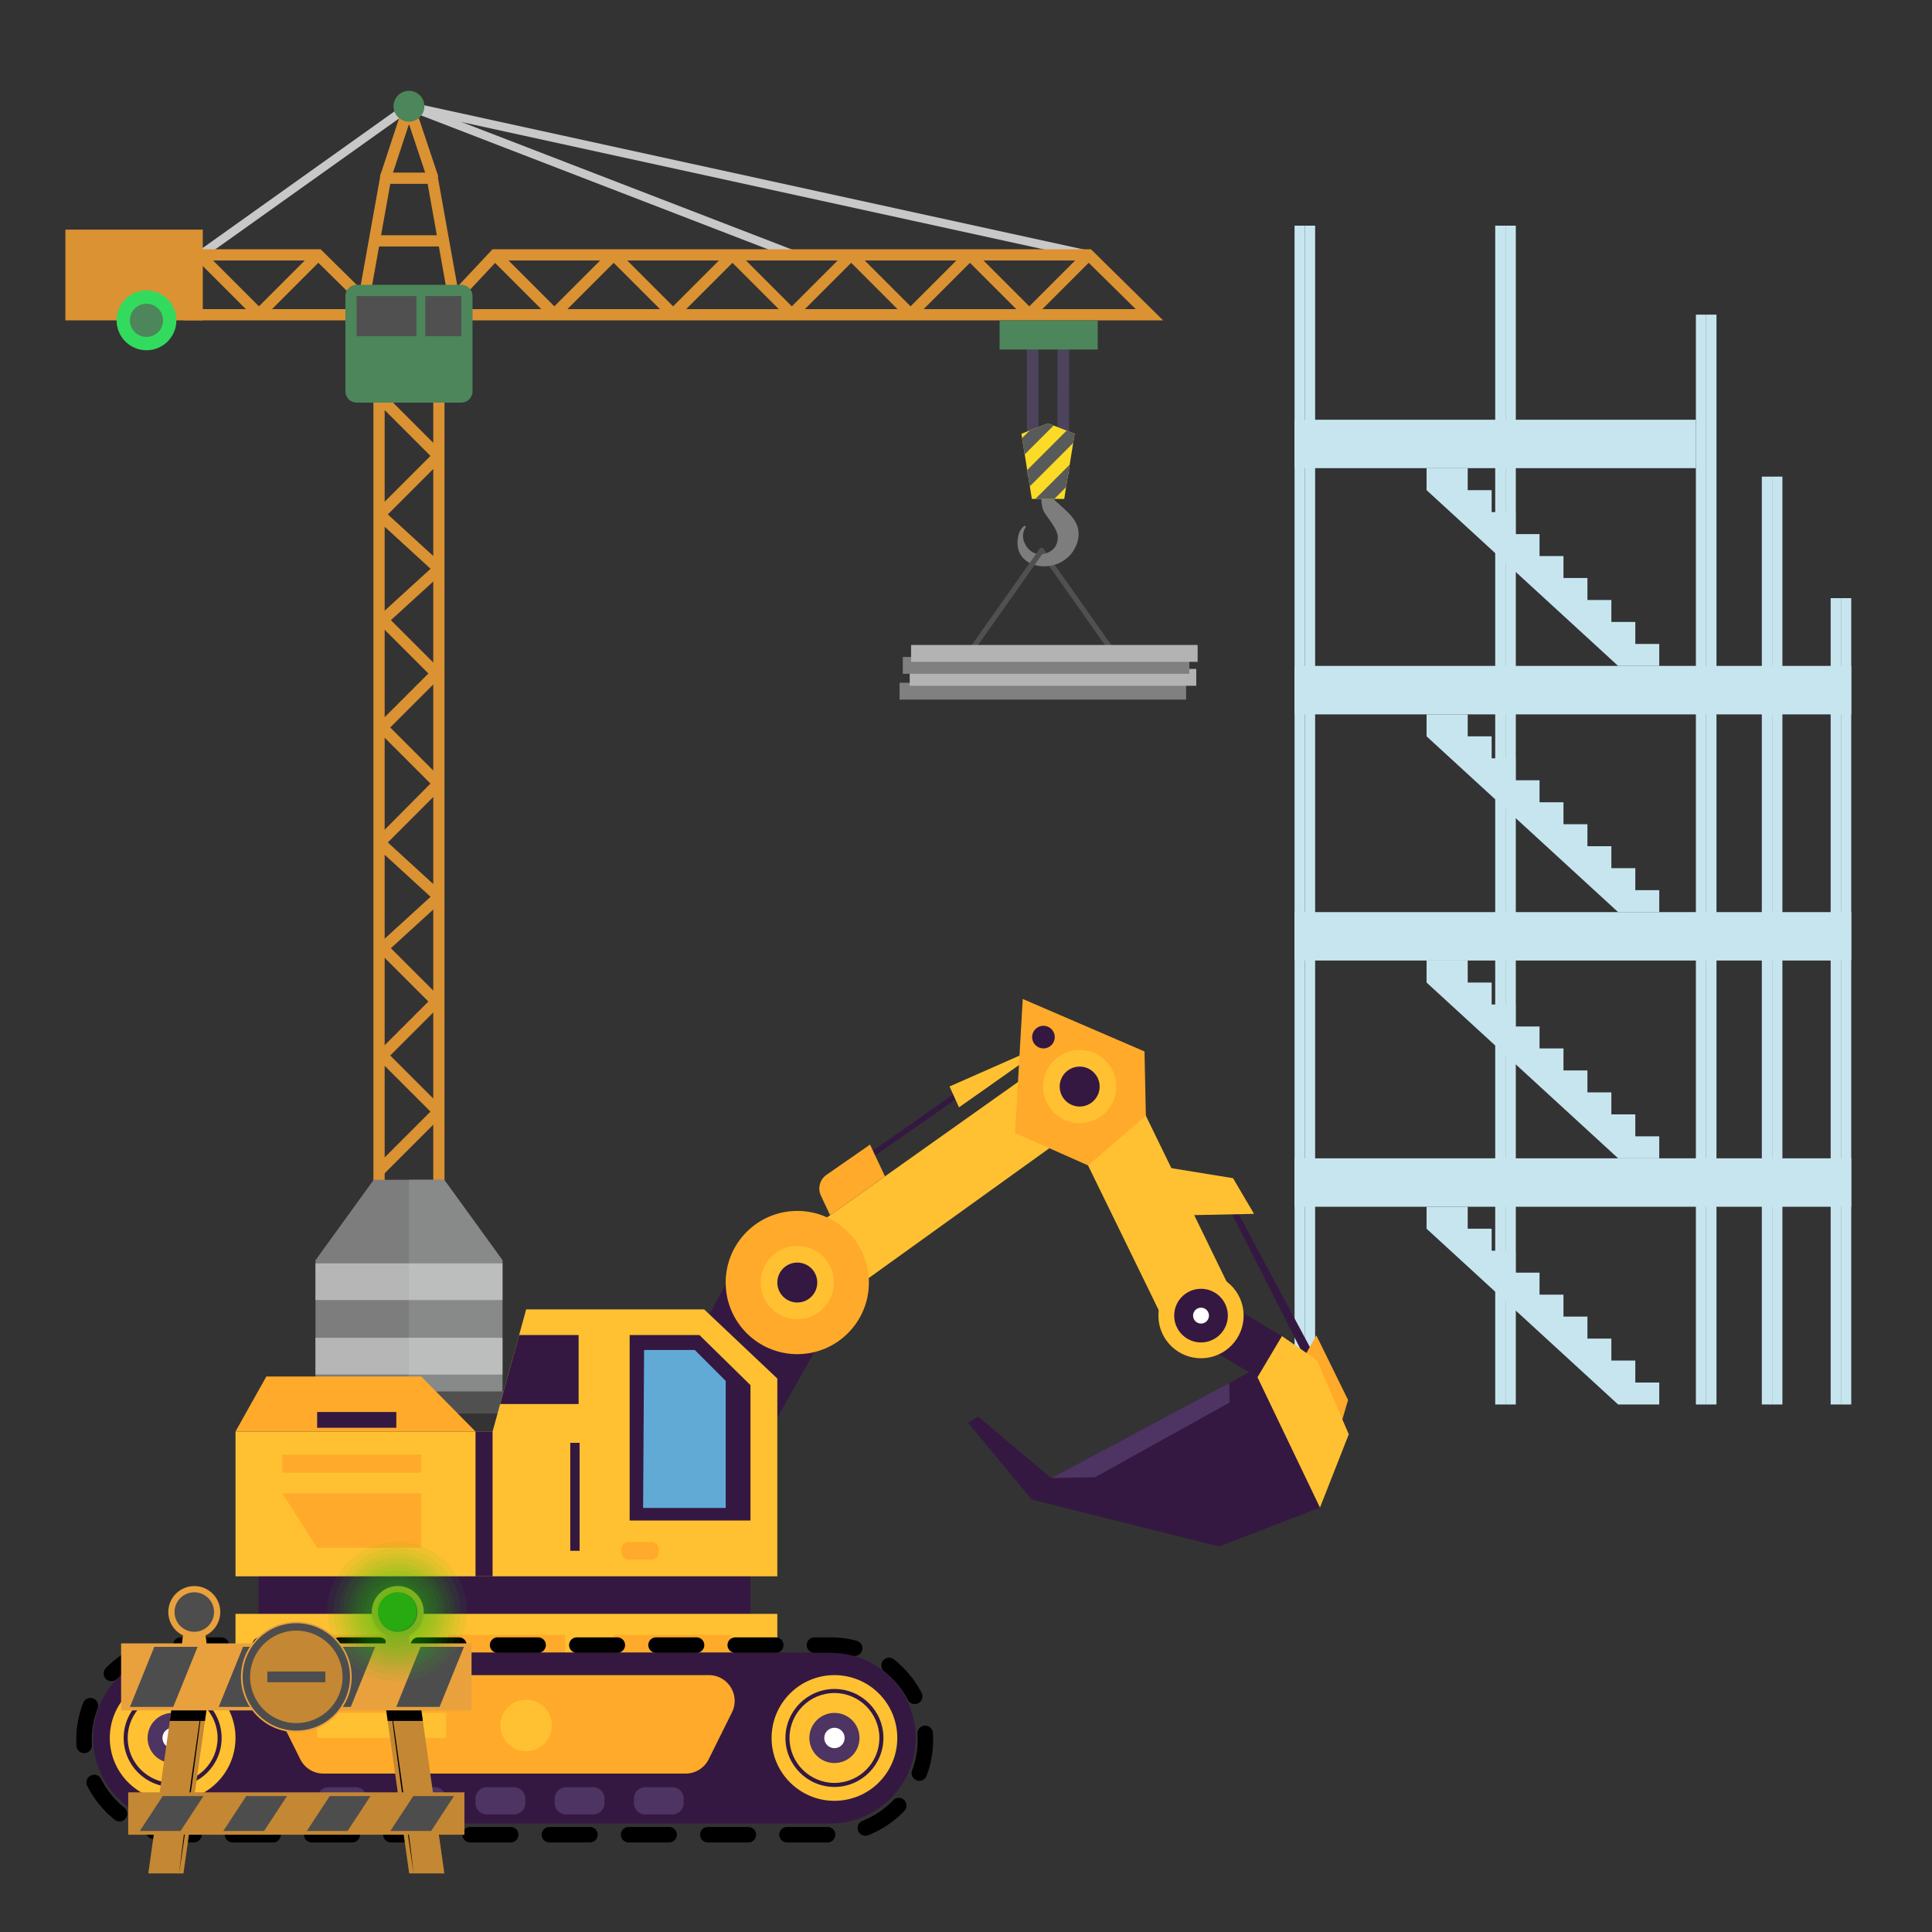 <svg xmlns="http://www.w3.org/2000/svg" xmlns:xlink="http://www.w3.org/1999/xlink" viewBox="0 0 500 500" width="500" height="500" preserveAspectRatio="xMidYMid meet" style="width: 100%; height: 100%; transform: translate3d(0px, 0px, 0px); content-visibility: visible;"><rect x="0" y="0" width="500" height="500" fill="#333333" stroke="none"/><defs><clipPath id="__lottie_element_2276"><rect width="500" height="500" x="0" y="0"></rect></clipPath><clipPath id="__lottie_element_2278"><path d="M0,0 L500,0 L500,500 L0,500z"></path></clipPath><clipPath id="__lottie_element_2300"><path d="M0,0 L115,0 L115,91 L0,91z"></path></clipPath></defs><g clip-path="url(#__lottie_element_2276)"><g clip-path="url(#__lottie_element_2278)" transform="matrix(1,0,0,1,0,0)" opacity="1" style="display: block;"><g transform="matrix(1,0,0,1,-5,-8)" opacity="1" style="display: block;"><g opacity="1" transform="matrix(1,0,0,1,-131,30.5)"><g opacity="1" transform="matrix(1,0,0,1,206.27,30.326)"><path fill="rgb(201,200,201)" fill-opacity="1" d=" M-34.936,26.222 C-34.936,26.222 -36.2,24.449 -36.2,24.449 C-36.2,24.449 34.935,-26.222 34.935,-26.222 C34.935,-26.222 36.2,-24.445 36.2,-24.445 C36.2,-24.445 -34.936,26.222 -34.936,26.222z"></path></g></g><g opacity="1" transform="matrix(1,0,0,1,-131,30.5)"><g opacity="1" transform="matrix(1,0,0,1,210.58,51.206)"><path fill="rgb(219,146,50)" fill-opacity="1" d=" M27.057,9.196 C27.057,9.196 -27.057,9.196 -27.057,9.196 C-27.057,9.196 -27.057,-9.196 -27.057,-9.196 C-27.057,-9.196 8.391,-9.196 8.391,-9.196 C8.391,-9.196 27.057,9.196 27.057,9.196z M4.292,-6.293 C4.292,-6.293 -19.43,-6.293 -19.43,-6.293 C-19.43,-6.293 -7.568,5.57 -7.568,5.57 C-7.568,5.57 4.292,-6.293 4.292,-6.293z M-4.185,6.293 C-4.185,6.293 19.973,6.293 19.973,6.293 C19.973,6.293 7.805,-5.698 7.805,-5.698 C7.805,-5.698 -4.185,6.293 -4.185,6.293z M-24.151,6.293 C-24.151,6.293 -10.95,6.293 -10.95,6.293 C-10.95,6.293 -23.538,-6.293 -23.538,-6.293 C-23.538,-6.293 -24.151,-6.293 -24.151,-6.293 C-24.151,-6.293 -24.151,6.293 -24.151,6.293z"></path></g></g><g opacity="1" transform="matrix(1,0,0,1,-131,30.5)"><g opacity="1" transform="matrix(1,0,0,1,291.682,24.228)"><path fill="rgb(201,200,201)" fill-opacity="1" d=" M49.448,20.25 C49.448,20.25 -50.234,-18.22 -50.234,-18.22 C-50.234,-18.22 -49.452,-20.25 -49.452,-20.25 C-49.452,-20.25 50.234,18.22 50.234,18.22 C50.234,18.22 49.448,20.25 49.448,20.25z"></path></g></g><g opacity="1" transform="matrix(1,0,0,1,-131,30.5)"><g opacity="1" transform="matrix(1,0,0,1,329.795,24.228)"><path fill="rgb(201,200,201)" fill-opacity="1" d=" M87.722,20.297 C87.722,20.297 -88.189,-18.17 -88.189,-18.17 C-88.189,-18.17 -87.722,-20.297 -87.722,-20.297 C-87.722,-20.297 88.189,18.17 88.189,18.17 C88.189,18.17 87.722,20.297 87.722,20.297z"></path></g></g><g opacity="1" transform="matrix(1,0,0,1,-131,30.5)"><g opacity="1" transform="matrix(1,0,0,1,241.837,31.016)"><path fill="rgb(219,146,50)" fill-opacity="1" d=" M-7.456,-7.76 C-7.456,-7.76 -7.517,-7.845 -7.517,-7.845 C-7.517,-7.845 -7.35,-8.354 -7.35,-8.354 C-7.35,-8.354 -7.262,-8.846 -7.262,-8.846 C-7.262,-8.846 -7.188,-8.846 -7.188,-8.846 C-7.188,-8.846 -1.38,-26.476 -1.38,-26.476 C-1.38,-26.476 1.377,-26.483 1.377,-26.483 C1.377,-26.483 7.261,-8.846 7.261,-8.846 C7.261,-8.846 7.265,-8.846 7.265,-8.846 C7.265,-8.846 7.269,-8.824 7.269,-8.824 C7.269,-8.824 7.593,-7.851 7.593,-7.851 C7.593,-7.851 7.473,-7.684 7.473,-7.684 C7.473,-7.684 13.591,26.483 13.591,26.483 C13.591,26.483 -13.591,26.483 -13.591,26.483 C-13.591,26.483 -7.456,-7.76 -7.456,-7.76z M4.201,-8.846 C4.201,-8.846 0.008,-21.412 0.008,-21.412 C0.008,-21.412 -4.131,-8.846 -4.131,-8.846 C-4.131,-8.846 4.201,-8.846 4.201,-8.846z M7.218,7.366 C7.218,7.366 4.836,-5.939 4.836,-5.939 C4.836,-5.939 -4.832,-5.939 -4.832,-5.939 C-4.832,-5.939 -7.216,7.366 -7.216,7.366 C-7.216,7.366 7.218,7.366 7.218,7.366z M-10.12,23.579 C-10.12,23.579 10.121,23.579 10.121,23.579 C10.121,23.579 7.738,10.271 7.738,10.271 C7.738,10.271 -7.736,10.271 -7.736,10.271 C-7.736,10.271 -10.12,23.579 -10.12,23.579z"></path></g></g><g opacity="1" transform="matrix(1,0,0,1,-131,30.5)"><g opacity="1" transform="matrix(1,0,0,1,241.837,340.457)"><path fill="rgb(80,80,81)" fill-opacity="1" d=" M-34.115,2.872 C-34.115,2.872 34.115,2.872 34.115,2.872 C34.115,2.872 34.115,-2.872 34.115,-2.872 C34.115,-2.872 -34.115,-2.872 -34.115,-2.872 C-34.115,-2.872 -34.115,2.872 -34.115,2.872z"></path></g></g><g opacity="1" transform="matrix(1,0,0,1,-131,30.5)"><g opacity="1" transform="matrix(1,0,0,1,241.838,181.361)"><path fill="rgb(219,146,50)" fill-opacity="1" d=" M-6.289,-40.874 C-6.289,-40.874 -6.289,-18.249 -6.289,-18.249 C-6.289,-18.249 5.024,-29.562 5.024,-29.562 C5.024,-29.562 -6.289,-40.874 -6.289,-40.874z M-6.289,-67.543 C-6.289,-67.543 -6.289,-45.819 -6.289,-45.819 C-6.289,-45.819 5.592,-56.662 5.592,-56.662 C5.592,-56.662 -6.289,-67.543 -6.289,-67.543z M-6.289,-97.731 C-6.289,-97.731 -6.289,-74.018 -6.289,-74.018 C-6.289,-74.018 5.567,-85.875 5.567,-85.875 C5.567,-85.875 -6.289,-97.731 -6.289,-97.731z M6.292,-89.258 C6.292,-89.258 6.292,-106.32 6.292,-106.32 C6.292,-106.32 -6.289,-106.32 -6.289,-106.32 C-6.289,-106.32 -6.289,-101.001 -6.289,-101.001 C-6.289,-101.001 -5.87,-101.42 -5.87,-101.42 C-5.87,-101.42 6.292,-89.258 6.292,-89.258z M6.292,-59.96 C6.292,-59.96 6.292,-82.496 6.292,-82.496 C6.292,-82.496 -5.469,-70.734 -5.469,-70.734 C-5.469,-70.734 6.292,-59.96 6.292,-59.96z M6.292,-32.398 C6.292,-32.398 6.292,-53.371 6.292,-53.371 C6.292,-53.371 -4.674,-43.363 -4.674,-43.363 C-4.674,-43.363 6.292,-32.398 6.292,-32.398z M-6.289,71.964 C-6.289,71.964 -6.289,95.677 -6.289,95.677 C-6.289,95.677 5.567,83.821 5.567,83.821 C5.567,83.821 -6.289,71.964 -6.289,71.964z M-6.289,44.019 C-6.289,44.019 -6.289,66.644 -6.289,66.644 C-6.289,66.644 5.024,55.33 5.024,55.33 C5.024,55.33 -6.289,44.019 -6.289,44.019z M-6.289,17.349 C-6.289,17.349 -6.289,39.073 -6.289,39.073 C-6.289,39.073 5.592,28.23 5.592,28.23 C5.592,28.23 -6.289,17.349 -6.289,17.349z M9.196,109.226 C9.196,109.226 -9.196,109.226 -9.196,109.226 C-9.196,109.226 -9.196,-109.226 -9.196,-109.226 C-9.196,-109.226 9.196,-109.226 9.196,-109.226 C9.196,-109.226 9.196,109.226 9.196,109.226z M-6.289,10.874 C-2.339,6.924 1.681,2.814 5.567,-1.072 C5.567,-1.072 -6.289,-12.928 -6.289,-12.928 C-6.289,-12.928 -6.289,10.874 -6.289,10.874z M6.292,24.933 C6.292,24.933 6.292,2.397 6.292,2.397 C6.292,2.397 -5.469,14.159 -5.469,14.159 C-5.469,14.159 6.292,24.933 6.292,24.933z M6.292,52.495 C6.292,52.495 6.292,31.521 6.292,31.521 C6.292,31.521 -4.674,41.53 -4.674,41.53 C-4.674,41.53 6.292,52.495 6.292,52.495z M6.292,80.441 C6.292,80.441 6.292,58.167 6.292,58.167 C6.292,58.167 -4.845,69.305 -4.845,69.305 C-4.845,69.305 6.292,80.441 6.292,80.441z M-6.289,106.323 C-6.289,106.323 6.292,106.323 6.292,106.323 C6.292,106.323 6.292,87.203 6.292,87.203 C6.292,87.203 -6.289,99.785 -6.289,99.785 C-6.289,99.785 -6.289,106.323 -6.289,106.323z M6.292,-4.451 C6.292,-4.451 6.292,-26.726 6.292,-26.726 C6.292,-26.726 -4.845,-15.588 -4.845,-15.588 C-4.845,-15.588 6.292,-4.451 6.292,-4.451z"></path></g></g><g opacity="1" transform="matrix(1,0,0,1,-131,30.5)"><g opacity="1" transform="matrix(1,0,0,1,241.839,310.212)"><path fill="rgb(125,125,126)" fill-opacity="1" d=" M9.128,-27.372 C9.128,-27.372 -9.131,-27.372 -9.131,-27.372 C-9.131,-27.372 -24.193,-6.564 -24.193,-6.564 C-24.193,-6.564 -24.193,27.372 -24.193,27.372 C-24.193,27.372 24.193,27.372 24.193,27.372 C24.193,27.372 24.193,-6.564 24.193,-6.564 C24.193,-6.564 9.128,-27.372 9.128,-27.372z"></path></g></g><g opacity="1" transform="matrix(1,0,0,1,-131,30.5)"><g opacity="1" transform="matrix(1,0,0,1,341.62,51.206)"><path fill="rgb(219,146,50)" fill-opacity="1" d=" M95.388,9.196 C95.388,9.196 -95.388,9.196 -95.388,9.196 C-95.388,9.196 -78.152,-9.196 -78.152,-9.196 C-78.152,-9.196 76.723,-9.196 76.723,-9.196 C76.723,-9.196 95.388,9.196 95.388,9.196z M-43.288,-6.293 C-43.288,-6.293 -31.428,5.57 -31.428,5.57 C-31.428,5.57 -19.565,-6.293 -19.565,-6.293 C-19.565,-6.293 -43.288,-6.293 -43.288,-6.293z M-74.018,-6.293 C-74.018,-6.293 -62.155,5.57 -62.155,5.57 C-62.155,5.57 -50.296,-6.293 -50.296,-6.293 C-50.296,-6.293 -74.018,-6.293 -74.018,-6.293z M-65.539,6.293 C-65.539,6.293 -77.49,-5.655 -77.49,-5.655 C-77.49,-5.655 -88.687,6.293 -88.687,6.293 C-88.687,6.293 -65.539,6.293 -65.539,6.293z M18.174,-6.293 C18.174,-6.293 30.034,5.57 30.034,5.57 C30.034,5.57 41.897,-6.293 41.897,-6.293 C41.897,-6.293 18.174,-6.293 18.174,-6.293z M-12.557,-6.293 C-12.557,-6.293 -0.698,5.57 -0.698,5.57 C-0.698,5.57 11.165,-6.293 11.165,-6.293 C11.165,-6.293 -12.557,-6.293 -12.557,-6.293z M-4.079,6.293 C-4.079,6.293 -16.061,-5.689 -16.061,-5.689 C-16.061,-5.689 -28.043,6.293 -28.043,6.293 C-28.043,6.293 -4.079,6.293 -4.079,6.293z M26.651,6.293 C26.651,6.293 14.669,-5.691 14.669,-5.691 C14.669,-5.691 2.685,6.293 2.685,6.293 C2.685,6.293 26.651,6.293 26.651,6.293z M76.137,-5.698 C76.137,-5.698 64.146,6.293 64.146,6.293 C64.146,6.293 88.305,6.293 88.305,6.293 C88.305,6.293 76.137,-5.698 76.137,-5.698z M48.902,-6.293 C48.902,-6.293 60.764,5.57 60.764,5.57 C60.764,5.57 72.627,-6.293 72.627,-6.293 C72.627,-6.293 48.902,-6.293 48.902,-6.293z M57.382,6.293 C57.382,6.293 45.399,-5.69 45.399,-5.69 C45.399,-5.69 33.415,6.293 33.415,6.293 C33.415,6.293 57.382,6.293 57.382,6.293z M-34.81,6.293 C-34.81,6.293 -46.794,-5.691 -46.794,-5.691 C-46.794,-5.691 -58.775,6.293 -58.775,6.293 C-58.775,6.293 -34.81,6.293 -34.81,6.293z"></path></g></g><g opacity="1" transform="matrix(1,0,0,1,-131,30.5)"><g opacity="1" transform="matrix(1,0,0,1,170.702,48.666)"><path fill="rgb(219,146,50)" fill-opacity="1" d=" M-17.784,11.736 C-17.784,11.736 17.784,11.736 17.784,11.736 C17.784,11.736 17.784,-11.736 17.784,-11.736 C17.784,-11.736 -17.784,-11.736 -17.784,-11.736 C-17.784,-11.736 -17.784,11.736 -17.784,11.736z"></path></g></g><g opacity="1" transform="matrix(1,0,0,1,-131,30.5)"><g opacity="1" transform="matrix(1,0,0,1,173.908,60.401)"><path fill="rgb(50,219,93)" fill-opacity="1" d=" M7.741,0 C7.741,4.275 4.277,7.743 -0.002,7.743 C-4.277,7.743 -7.741,4.275 -7.741,0 C-7.741,-4.276 -4.277,-7.743 -0.002,-7.743 C4.277,-7.743 7.741,-4.276 7.741,0z"></path></g></g><g opacity="1" transform="matrix(1,0,0,1,-131,30.5)"><g opacity="1" transform="matrix(1,0,0,1,241.838,4.993)"><path fill="rgb(76,134,90)" fill-opacity="1" d=" M3.993,-0.001 C3.993,2.205 2.207,3.993 0.001,3.993 C-2.204,3.993 -3.993,2.205 -3.993,-0.001 C-3.993,-2.204 -2.204,-3.993 0.001,-3.993 C2.207,-3.993 3.993,-2.204 3.993,-0.001z"></path></g></g><g opacity="1" transform="matrix(1,0,0,1,-131,30.5)"><g opacity="1" transform="matrix(1,0,0,1,173.906,60.401)"><path fill="rgb(76,134,90)" fill-opacity="1" d=" M4.294,0 C4.294,2.372 2.373,4.294 0,4.294 C-2.369,4.294 -4.294,2.372 -4.294,0 C-4.294,-2.37 -2.369,-4.294 0,-4.294 C2.373,-4.294 4.294,-2.37 4.294,0z"></path></g></g><g opacity="1" transform="matrix(1,0,0,1,-131,30.5)"><g opacity="1" transform="matrix(1,0,0,1,241.839,328.476)"><path fill="rgb(182,182,183)" fill-opacity="1" d=" M-24.193,4.747 C-24.193,4.747 24.193,4.747 24.193,4.747 C24.193,4.747 24.193,-4.747 24.193,-4.747 C24.193,-4.747 -24.193,-4.747 -24.193,-4.747 C-24.193,-4.747 -24.193,4.747 -24.193,4.747z"></path></g></g><g opacity="1" transform="matrix(1,0,0,1,-131,30.5)"><g opacity="1" transform="matrix(1,0,0,1,241.839,309.212)"><path fill="rgb(182,182,183)" fill-opacity="1" d=" M-24.193,4.747 C-24.193,4.747 24.193,4.747 24.193,4.747 C24.193,4.747 24.193,-4.747 24.193,-4.747 C24.193,-4.747 -24.193,-4.747 -24.193,-4.747 C-24.193,-4.747 -24.193,4.747 -24.193,4.747z"></path></g></g><g opacity="1" transform="matrix(1,0,0,1,-131,30.5)"><g opacity="1" transform="matrix(1,0,0,1,253.936,310.212)"><path fill="rgb(136,137,137)" fill-opacity="1" d=" M12.097,-5.747 C12.097,-5.747 -12.097,-5.747 -12.097,-5.747 C-12.097,-5.747 -12.097,-27.372 -12.097,-27.372 C-12.097,-27.372 -2.969,-27.372 -2.969,-27.372 C-2.969,-27.372 12.097,-6.564 12.097,-6.564 C12.097,-6.564 12.097,-5.747 12.097,-5.747z M12.097,13.518 C12.097,13.518 -12.097,13.518 -12.097,13.518 C-12.097,13.518 -12.097,3.747 -12.097,3.747 C-12.097,3.747 12.097,3.747 12.097,3.747 C12.097,3.747 12.097,13.518 12.097,13.518z M12.097,27.372 C12.097,27.372 -12.097,27.372 -12.097,27.372 C-12.097,27.372 -12.097,23.012 -12.097,23.012 C-12.097,23.012 12.097,23.012 12.097,23.012 C12.097,23.012 12.097,27.372 12.097,27.372z"></path></g></g><g opacity="1" transform="matrix(1,0,0,1,-131,30.5)"><g opacity="1" transform="matrix(1,0,0,1,253.936,328.476)"><path fill="rgb(188,189,189)" fill-opacity="1" d=" M12.097,4.747 C12.097,4.747 -12.097,4.747 -12.097,4.747 C-12.097,4.747 -12.097,-4.747 -12.097,-4.747 C-12.097,-4.747 12.097,-4.747 12.097,-4.747 C12.097,-4.747 12.097,4.747 12.097,4.747z"></path></g></g><g opacity="1" transform="matrix(1,0,0,1,-131,30.5)"><g opacity="1" transform="matrix(1,0,0,1,253.936,309.212)"><path fill="rgb(188,189,189)" fill-opacity="1" d=" M12.097,4.747 C12.097,4.747 -12.097,4.747 -12.097,4.747 C-12.097,4.747 -12.097,-4.747 -12.097,-4.747 C-12.097,-4.747 12.097,-4.747 12.097,-4.747 C12.097,-4.747 12.097,4.747 12.097,4.747z"></path></g></g><g opacity="1" transform="matrix(1,0,0,1,-131,30.5)"><g opacity="1" transform="matrix(1,0,0,1,241.838,66.449)"><path fill="rgb(76,134,90)" fill-opacity="1" d=" M16.452,12.34 C16.452,13.944 15.152,15.245 13.549,15.245 C13.549,15.245 -13.55,15.245 -13.55,15.245 C-15.153,15.245 -16.452,13.944 -16.452,12.34 C-16.452,12.34 -16.452,-12.339 -16.452,-12.339 C-16.452,-13.942 -15.153,-15.245 -13.55,-15.245 C-13.55,-15.245 13.549,-15.245 13.549,-15.245 C15.152,-15.245 16.452,-13.942 16.452,-12.339 C16.452,-12.339 16.452,12.34 16.452,12.34z"></path></g></g><g opacity="1" transform="matrix(1,0,0,1,-131,30.5)"><g opacity="1" transform="matrix(1,0,0,1,236.03,59.313)"><path fill="rgb(80,80,81)" fill-opacity="1" d=" M-7.742,5.203 C-7.742,5.203 7.742,5.203 7.742,5.203 C7.742,5.203 7.742,-5.203 7.742,-5.203 C7.742,-5.203 -7.742,-5.203 -7.742,-5.203 C-7.742,-5.203 -7.742,5.203 -7.742,5.203z"></path></g></g><g opacity="1" transform="matrix(1,0,0,1,-131,30.5)"><g opacity="1" transform="matrix(1,0,0,1,250.728,59.313)"><path fill="rgb(80,80,81)" fill-opacity="1" d=" M-4.658,5.203 C-4.658,5.203 4.658,5.203 4.658,5.203 C4.658,5.203 4.658,-5.203 4.658,-5.203 C4.658,-5.203 -4.658,-5.203 -4.658,-5.203 C-4.658,-5.203 -4.658,5.203 -4.658,5.203z"></path></g></g></g><g transform="matrix(1,0,0,1,44.725,-10)" opacity="1" style="display: block;"><g opacity="1" transform="matrix(1,0,0,1,-150,34)"><g opacity="1" transform="matrix(1,0,0,1,0,0)"><path stroke-linecap="butt" stroke-linejoin="miter" fill-opacity="0" stroke-miterlimit="22.93" stroke="rgb(77,67,92)" stroke-opacity="1" stroke-width="3" d=" M372.551,64.283 C372.551,64.283 372.548,78.297 372.544,99.03"></path></g></g><g opacity="1" transform="matrix(1,0,0,1,-150,34)"><g opacity="1" transform="matrix(1,0,0,1,0,0)"><path stroke-linecap="butt" stroke-linejoin="miter" fill-opacity="0" stroke-miterlimit="22.93" stroke="rgb(77,67,92)" stroke-opacity="1" stroke-width="3" d=" M380.456,64.283 C380.456,64.283 380.453,78.297 380.449,99.03"></path></g></g></g><g transform="matrix(1,0,0,1,-105.275,24)" opacity="1" style="display: block;"><g opacity="1" transform="matrix(1,0,0,1,376.667,62.7)"><path fill="rgb(76,134,90)" fill-opacity="1" d=" M-12.702,3.75 C-12.702,3.75 12.702,3.75 12.702,3.75 C12.702,3.75 12.702,-3.75 12.702,-3.75 C12.702,-3.75 -12.702,-3.75 -12.702,-3.75 C-12.702,-3.75 -12.702,3.75 -12.702,3.75z"></path></g></g><g transform="matrix(1,0,0,1,44.725,-24)" opacity="1" style="display: block;"><g opacity="1" transform="matrix(1,0,0,1,-150,34)"><g opacity="1" transform="matrix(1,0,0,1,388.011,151.181)"><path fill="rgb(80,80,81)" fill-opacity="1" d=" M12.87,19.321 C12.87,19.321 12.657,19.126 12.657,19.126 C12.657,19.126 -13.757,-18.296 -13.757,-18.296 C-13.972,-18.601 -13.9,-19.022 -13.595,-19.238 C-13.291,-19.45 -12.874,-19.378 -12.655,-19.075 C-12.655,-19.075 13.759,18.351 13.759,18.351 C13.972,18.654 13.901,19.073 13.597,19.291 C13.374,19.446 13.091,19.449 12.87,19.321z"></path></g></g><g opacity="1" transform="matrix(1,0,0,1,-150,34)"><g opacity="1" transform="matrix(1,0,0,1,376.323,127.642)"><path fill="rgb(125,125,126)" fill-opacity="1" d=" M-5.664,-1.09 C-5.664,-1.09 -6.023,-0.722 -6.208,0.226 C-6.887,2.897 -3.873,7.535 0.645,5.122 C2.637,4.061 2.911,1.781 2.582,0.506 C2.157,-1.13 0.189,-3.555 -0.659,-4.842 C-2.201,-7.188 -1.388,-11.804 -0.792,-11.554 C-0.792,-11.554 -0.419,-11.012 -0.419,-11.012 C2.522,-6.195 9.229,-4.235 7.927,2.105 C5.592,11.804 -9.229,10.739 -7.602,1.513 C-7.471,0.47 -7.097,-0.397 -6.389,-1.165 C-6.151,-1.416 -6.051,-1.453 -6.045,-1.468 C-5.795,-1.722 -5.412,-1.34 -5.664,-1.09z"></path></g></g><g opacity="1" transform="matrix(1,0,0,1,-150,34)"><g opacity="1" transform="matrix(1,0,0,1,376.507,109.336)"><path fill="rgb(251,219,37)" fill-opacity="1" d=" M6.888,-7.083 C6.888,-7.083 6.51,-4.694 6.51,-4.694 C6.51,-4.694 5.607,0.905 5.607,0.905 C5.607,0.905 4.675,6.732 4.675,6.732 C4.675,6.732 4.189,9.782 4.189,9.782 C4.189,9.782 -4.189,9.782 -4.189,9.782 C-4.189,9.782 -4.715,6.531 -4.715,6.531 C-4.715,6.531 -5.39,2.307 -5.39,2.307 C-5.39,2.307 -6.038,-1.742 -6.038,-1.742 C-6.038,-1.742 -6.711,-5.962 -6.711,-5.962 C-6.711,-5.962 -6.888,-7.083 -6.888,-7.083 C-6.888,-7.083 -4.742,-7.934 -4.742,-7.934 C-4.742,-7.934 -0.033,-9.782 -0.033,-9.782 C-0.033,-9.782 1.438,-9.214 1.438,-9.214 C1.438,-9.214 4.812,-7.891 4.812,-7.891 C4.812,-7.891 6.888,-7.083 6.888,-7.083z"></path></g></g><g opacity="1" transform="matrix(1,0,0,1,-150,34)"><g opacity="1" transform="matrix(1,0,0,1,373.871,103.574)"><path fill="rgb(89,90,90)" fill-opacity="1" d=" M4.074,-3.451 C4.074,-3.451 -3.401,4.02 -3.401,4.02 C-3.401,4.02 -4.074,-0.2 -4.074,-0.2 C-4.074,-0.2 -2.105,-2.171 -2.105,-2.171 C-2.105,-2.171 2.603,-4.02 2.603,-4.02 C2.603,-4.02 4.074,-3.451 4.074,-3.451z"></path></g></g><g opacity="1" transform="matrix(1,0,0,1,-150,34)"><g opacity="1" transform="matrix(1,0,0,1,377.256,108.656)"><path fill="rgb(89,90,90)" fill-opacity="1" d=" M6.139,-6.403 C6.139,-6.403 5.761,-4.014 5.761,-4.014 C5.761,-4.014 -5.464,7.211 -5.464,7.211 C-5.464,7.211 -6.139,2.987 -6.139,2.987 C-6.139,2.987 4.063,-7.211 4.063,-7.211 C4.063,-7.211 6.139,-6.403 6.139,-6.403z"></path></g></g><g opacity="1" transform="matrix(1,0,0,1,-150,34)"><g opacity="1" transform="matrix(1,0,0,1,377.675,114.68)"><path fill="rgb(89,90,90)" fill-opacity="1" d=" M4.44,-4.439 C4.44,-4.439 3.507,1.389 3.507,1.389 C3.507,1.389 0.457,4.439 0.457,4.439 C0.457,4.439 -4.44,4.439 -4.44,4.439 C-4.44,4.439 4.44,-4.439 4.44,-4.439z"></path></g></g><g opacity="1" transform="matrix(1,0,0,1,-150,34)"><g opacity="1" transform="matrix(1,0,0,1,361.663,151.114)"><path fill="rgb(80,80,81)" fill-opacity="1" d=" M-12.87,19.322 C-13.089,19.449 -13.374,19.446 -13.595,19.29 C-13.9,19.073 -13.973,18.653 -13.758,18.35 C-13.758,18.35 12.656,-19.075 12.656,-19.075 C12.874,-19.377 13.291,-19.449 13.595,-19.237 C13.901,-19.022 13.973,-18.601 13.759,-18.296 C13.759,-18.296 -12.656,19.126 -12.656,19.126 C-12.656,19.126 -12.87,19.322 -12.87,19.322z"></path></g></g><g opacity="1" transform="matrix(1,0,0,1,-150,34)"><g opacity="1" transform="matrix(1,0,0,1,375.162,168.875)"><path fill="rgb(128,128,128)" fill-opacity="1" d=" M-37.08,2.176 C-37.08,2.176 37.08,2.176 37.08,2.176 C37.08,2.176 37.08,-2.176 37.08,-2.176 C37.08,-2.176 -37.08,-2.176 -37.08,-2.176 C-37.08,-2.176 -37.08,2.176 -37.08,2.176z"></path></g></g><g opacity="1" transform="matrix(1,0,0,1,-150,34)"><g opacity="1" transform="matrix(1,0,0,1,377.785,165.299)"><path fill="rgb(179,179,179)" fill-opacity="1" d=" M-37.08,2.176 C-37.08,2.176 37.08,2.176 37.08,2.176 C37.08,2.176 37.08,-2.176 37.08,-2.176 C37.08,-2.176 -37.08,-2.176 -37.08,-2.176 C-37.08,-2.176 -37.08,2.176 -37.08,2.176z"></path></g></g><g opacity="1" transform="matrix(1,0,0,1,-150,34)"><g opacity="1" transform="matrix(1,0,0,1,375.997,162.199)"><path fill="rgb(128,128,128)" fill-opacity="1" d=" M-37.08,2.176 C-37.08,2.176 37.08,2.176 37.08,2.176 C37.08,2.176 37.08,-2.176 37.08,-2.176 C37.08,-2.176 -37.08,-2.176 -37.08,-2.176 C-37.08,-2.176 -37.08,2.176 -37.08,2.176z"></path></g></g><g opacity="1" transform="matrix(1,0,0,1,-150,34)"><g opacity="1" transform="matrix(1,0,0,1,378.143,159.099)"><path fill="rgb(179,179,179)" fill-opacity="1" d=" M-37.08,2.176 C-37.08,2.176 37.08,2.176 37.08,2.176 C37.08,2.176 37.08,-2.176 37.08,-2.176 C37.08,-2.176 -37.08,-2.176 -37.08,-2.176 C-37.08,-2.176 -37.08,2.176 -37.08,2.176z"></path></g></g></g><g transform="matrix(1,0,0,1,-46,-20)" opacity="1" style="display: block;"><g opacity="1" transform="matrix(1,0,0,1,-131,30.5)"><g opacity="1" transform="matrix(1,0,0,1,619.89,211.953)"><path fill="rgb(199,229,239)" fill-opacity="1" d=" M-1.332,-141.03 C-1.332,-141.03 1.332,-141.03 1.332,-141.03 C1.332,-141.03 1.332,141.03 1.332,141.03 C1.332,141.03 -1.332,141.03 -1.332,141.03 C-1.332,141.03 -1.332,-141.03 -1.332,-141.03z"></path></g></g><g opacity="1" transform="matrix(1,0,0,1,-131,30.5)"><g opacity="1" transform="matrix(1,0,0,1,617.226,211.953)"><path fill="rgb(199,229,239)" fill-opacity="1" d=" M-1.332,-141.03 C-1.332,-141.03 1.332,-141.03 1.332,-141.03 C1.332,-141.03 1.332,141.03 1.332,141.03 C1.332,141.03 -1.332,141.03 -1.332,141.03 C-1.332,141.03 -1.332,-141.03 -1.332,-141.03z"></path></g></g><g opacity="1" transform="matrix(1,0,0,1,-131,30.5)"><g opacity="1" transform="matrix(1,0,0,1,636.953,232.916)"><path fill="rgb(199,229,239)" fill-opacity="1" d=" M-1.332,-120.067 C-1.332,-120.067 1.332,-120.067 1.332,-120.067 C1.332,-120.067 1.332,120.067 1.332,120.067 C1.332,120.067 -1.332,120.067 -1.332,120.067 C-1.332,120.067 -1.332,-120.067 -1.332,-120.067z"></path></g></g><g opacity="1" transform="matrix(1,0,0,1,-131,30.5)"><g opacity="1" transform="matrix(1,0,0,1,634.289,232.916)"><path fill="rgb(199,229,239)" fill-opacity="1" d=" M-1.332,-120.067 C-1.332,-120.067 1.332,-120.067 1.332,-120.067 C1.332,-120.067 1.332,120.067 1.332,120.067 C1.332,120.067 -1.332,120.067 -1.332,120.067 C-1.332,120.067 -1.332,-120.067 -1.332,-120.067z"></path></g></g><g opacity="1" transform="matrix(1,0,0,1,-131,30.5)"><g opacity="1" transform="matrix(1,0,0,1,654.769,248.639)"><path fill="rgb(199,229,239)" fill-opacity="1" d=" M-1.332,-104.345 C-1.332,-104.345 1.332,-104.345 1.332,-104.345 C1.332,-104.345 1.332,104.345 1.332,104.345 C1.332,104.345 -1.332,104.345 -1.332,104.345 C-1.332,104.345 -1.332,-104.345 -1.332,-104.345z"></path></g></g><g opacity="1" transform="matrix(1,0,0,1,-131,30.5)"><g opacity="1" transform="matrix(1,0,0,1,652.105,248.639)"><path fill="rgb(199,229,239)" fill-opacity="1" d=" M-1.332,-104.345 C-1.332,-104.345 1.332,-104.345 1.332,-104.345 C1.332,-104.345 1.332,104.345 1.332,104.345 C1.332,104.345 -1.332,104.345 -1.332,104.345 C-1.332,104.345 -1.332,-104.345 -1.332,-104.345z"></path></g></g><g opacity="1" transform="matrix(1,0,0,1,-131,30.5)"><g opacity="1" transform="matrix(1,0,0,1,567.956,200.44)"><path fill="rgb(199,229,239)" fill-opacity="1" d=" M-1.332,-152.543 C-1.332,-152.543 1.332,-152.543 1.332,-152.543 C1.332,-152.543 1.332,152.543 1.332,152.543 C1.332,152.543 -1.332,152.543 -1.332,152.543 C-1.332,152.543 -1.332,-152.543 -1.332,-152.543z"></path></g></g><g opacity="1" transform="matrix(1,0,0,1,-131,30.5)"><g opacity="1" transform="matrix(1,0,0,1,565.293,200.44)"><path fill="rgb(199,229,239)" fill-opacity="1" d=" M-1.332,-152.543 C-1.332,-152.543 1.332,-152.543 1.332,-152.543 C1.332,-152.543 1.332,152.543 1.332,152.543 C1.332,152.543 -1.332,152.543 -1.332,152.543 C-1.332,152.543 -1.332,-152.543 -1.332,-152.543z"></path></g></g><g opacity="1" transform="matrix(1,0,0,1,-131,30.5)"><g opacity="1" transform="matrix(1,0,0,1,516.024,200.44)"><path fill="rgb(199,229,239)" fill-opacity="1" d=" M-1.332,-152.543 C-1.332,-152.543 1.332,-152.543 1.332,-152.543 C1.332,-152.543 1.332,152.543 1.332,152.543 C1.332,152.543 -1.332,152.543 -1.332,152.543 C-1.332,152.543 -1.332,-152.543 -1.332,-152.543z"></path></g></g><g opacity="1" transform="matrix(1,0,0,1,-131,30.5)"><g opacity="1" transform="matrix(1,0,0,1,513.36,200.44)"><path fill="rgb(199,229,239)" fill-opacity="1" d=" M-1.332,-152.543 C-1.332,-152.543 1.332,-152.543 1.332,-152.543 C1.332,-152.543 1.332,152.543 1.332,152.543 C1.332,152.543 -1.332,152.543 -1.332,152.543 C-1.332,152.543 -1.332,-152.543 -1.332,-152.543z"></path></g></g><g opacity="1" transform="matrix(1,0,0,1,-131,30.5)"><g opacity="1" transform="matrix(1,0,0,1,584.065,295.538)"><path fill="rgb(199,229,239)" fill-opacity="1" d=" M-72.036,6.27 C-72.036,6.27 72.036,6.27 72.036,6.27 C72.036,6.27 72.036,-6.27 72.036,-6.27 C72.036,-6.27 -72.036,-6.27 -72.036,-6.27 C-72.036,-6.27 -72.036,6.27 -72.036,6.27z"></path></g></g><g opacity="1" transform="matrix(1,0,0,1,-131,30.5)"><g opacity="1" transform="matrix(1,0,0,1,576.305,327.395)"><path fill="rgb(199,229,239)" fill-opacity="1" d=" M-30.108,-25.588 C-30.108,-25.588 -19.463,-25.588 -19.463,-25.588 C-19.463,-25.588 -19.463,-19.902 -19.463,-19.902 C-19.463,-19.902 -13.266,-19.902 -13.266,-19.902 C-13.266,-19.902 -13.266,-14.216 -13.266,-14.216 C-13.266,-14.216 -7.07,-14.216 -7.07,-14.216 C-7.07,-14.216 -7.07,-8.529 -7.07,-8.529 C-7.07,-8.529 -0.874,-8.529 -0.874,-8.529 C-0.874,-8.529 -0.874,-2.843 -0.874,-2.843 C-0.874,-2.843 5.322,-2.843 5.322,-2.843 C5.322,-2.843 5.322,2.843 5.322,2.843 C5.322,2.843 11.519,2.843 11.519,2.843 C11.519,2.843 11.519,8.529 11.519,8.529 C11.519,8.529 17.715,8.529 17.715,8.529 C17.715,8.529 17.715,14.216 17.715,14.216 C17.715,14.216 23.911,14.216 23.911,14.216 C23.911,14.216 23.911,19.902 23.911,19.902 C23.911,19.902 30.108,19.902 30.108,19.902 C30.108,19.902 30.108,25.588 30.108,25.588 C30.108,25.588 26.279,25.588 26.279,25.588 C26.279,25.588 19.463,25.588 19.463,25.588 C19.463,25.588 7.07,14.216 7.07,14.216 C7.07,14.216 -17.715,-8.529 -17.715,-8.529 C-17.715,-8.529 -17.715,-8.529 -17.715,-8.529 C-17.715,-8.529 -17.715,-8.53 -17.715,-8.53 C-17.715,-8.53 -30.108,-19.902 -30.108,-19.902 C-30.108,-19.902 -30.108,-25.588 -30.108,-25.588z"></path></g></g><g opacity="1" transform="matrix(1,0,0,1,-131,30.5)"><g opacity="1" transform="matrix(1,0,0,1,584.065,231.823)"><path fill="rgb(199,229,239)" fill-opacity="1" d=" M-72.036,6.27 C-72.036,6.27 72.036,6.27 72.036,6.27 C72.036,6.27 72.036,-6.27 72.036,-6.27 C72.036,-6.27 -72.036,-6.27 -72.036,-6.27 C-72.036,-6.27 -72.036,6.27 -72.036,6.27z"></path></g></g><g opacity="1" transform="matrix(1,0,0,1,-131,30.5)"><g opacity="1" transform="matrix(1,0,0,1,584.065,168.107)"><path fill="rgb(199,229,239)" fill-opacity="1" d=" M-72.036,6.27 C-72.036,6.27 72.036,6.27 72.036,6.27 C72.036,6.27 72.036,-6.27 72.036,-6.27 C72.036,-6.27 -72.036,-6.27 -72.036,-6.27 C-72.036,-6.27 -72.036,6.27 -72.036,6.27z"></path></g></g><g opacity="1" transform="matrix(1,0,0,1,-131,30.5)"><g opacity="1" transform="matrix(1,0,0,1,563.961,104.392)"><path fill="rgb(199,229,239)" fill-opacity="1" d=" M-51.933,6.27 C-51.933,6.27 51.933,6.27 51.933,6.27 C51.933,6.27 51.933,-6.27 51.933,-6.27 C51.933,-6.27 -51.933,-6.27 -51.933,-6.27 C-51.933,-6.27 -51.933,6.27 -51.933,6.27z"></path></g></g><g opacity="1" transform="matrix(1,0,0,1,-131,30.5)"><g opacity="1" transform="matrix(1,0,0,1,576.305,263.68)"><path fill="rgb(199,229,239)" fill-opacity="1" d=" M-30.108,-25.588 C-30.108,-25.588 -19.463,-25.588 -19.463,-25.588 C-19.463,-25.588 -19.463,-19.902 -19.463,-19.902 C-19.463,-19.902 -13.266,-19.902 -13.266,-19.902 C-13.266,-19.902 -13.266,-14.216 -13.266,-14.216 C-13.266,-14.216 -7.07,-14.216 -7.07,-14.216 C-7.07,-14.216 -7.07,-8.529 -7.07,-8.529 C-7.07,-8.529 -0.874,-8.529 -0.874,-8.529 C-0.874,-8.529 -0.874,-2.843 -0.874,-2.843 C-0.874,-2.843 5.322,-2.843 5.322,-2.843 C5.322,-2.843 5.322,2.843 5.322,2.843 C5.322,2.843 11.519,2.843 11.519,2.843 C11.519,2.843 11.519,8.529 11.519,8.529 C11.519,8.529 17.715,8.529 17.715,8.529 C17.715,8.529 17.715,14.216 17.715,14.216 C17.715,14.216 23.911,14.216 23.911,14.216 C23.911,14.216 23.911,19.902 23.911,19.902 C23.911,19.902 30.108,19.902 30.108,19.902 C30.108,19.902 30.108,25.588 30.108,25.588 C30.108,25.588 26.279,25.588 26.279,25.588 C26.279,25.588 19.463,25.588 19.463,25.588 C19.463,25.588 7.07,14.216 7.07,14.216 C7.07,14.216 -17.715,-8.529 -17.715,-8.529 C-17.715,-8.529 -17.715,-8.529 -17.715,-8.529 C-17.715,-8.529 -17.715,-8.53 -17.715,-8.53 C-17.715,-8.53 -30.108,-19.902 -30.108,-19.902 C-30.108,-19.902 -30.108,-25.588 -30.108,-25.588z"></path></g></g><g opacity="1" transform="matrix(1,0,0,1,-131,30.5)"><g opacity="1" transform="matrix(1,0,0,1,576.305,199.965)"><path fill="rgb(199,229,239)" fill-opacity="1" d=" M-30.108,-25.588 C-30.108,-25.588 -19.463,-25.588 -19.463,-25.588 C-19.463,-25.588 -19.463,-19.902 -19.463,-19.902 C-19.463,-19.902 -13.266,-19.902 -13.266,-19.902 C-13.266,-19.902 -13.266,-14.215 -13.266,-14.215 C-13.266,-14.215 -7.07,-14.215 -7.07,-14.215 C-7.07,-14.215 -7.07,-8.529 -7.07,-8.529 C-7.07,-8.529 -0.874,-8.529 -0.874,-8.529 C-0.874,-8.529 -0.874,-2.843 -0.874,-2.843 C-0.874,-2.843 5.322,-2.843 5.322,-2.843 C5.322,-2.843 5.322,2.843 5.322,2.843 C5.322,2.843 11.519,2.843 11.519,2.843 C11.519,2.843 11.519,8.529 11.519,8.529 C11.519,8.529 17.715,8.529 17.715,8.529 C17.715,8.529 17.715,14.216 17.715,14.216 C17.715,14.216 23.911,14.216 23.911,14.216 C23.911,14.216 23.911,19.902 23.911,19.902 C23.911,19.902 30.108,19.902 30.108,19.902 C30.108,19.902 30.108,25.588 30.108,25.588 C30.108,25.588 26.279,25.588 26.279,25.588 C26.279,25.588 19.463,25.588 19.463,25.588 C19.463,25.588 7.07,14.216 7.07,14.216 C7.07,14.216 -17.715,-8.529 -17.715,-8.529 C-17.715,-8.529 -17.715,-8.529 -17.715,-8.529 C-17.715,-8.529 -17.715,-8.529 -17.715,-8.529 C-17.715,-8.529 -30.108,-19.902 -30.108,-19.902 C-30.108,-19.902 -30.108,-25.588 -30.108,-25.588z"></path></g></g><g opacity="1" transform="matrix(1,0,0,1,-131,30.5)"><g opacity="1" transform="matrix(1,0,0,1,576.305,136.25)"><path fill="rgb(199,229,239)" fill-opacity="1" d=" M-30.108,-25.588 C-30.108,-25.588 -19.463,-25.588 -19.463,-25.588 C-19.463,-25.588 -19.463,-19.902 -19.463,-19.902 C-19.463,-19.902 -13.266,-19.902 -13.266,-19.902 C-13.266,-19.902 -13.266,-14.216 -13.266,-14.216 C-13.266,-14.216 -7.07,-14.216 -7.07,-14.216 C-7.07,-14.216 -7.07,-8.529 -7.07,-8.529 C-7.07,-8.529 -0.874,-8.529 -0.874,-8.529 C-0.874,-8.529 -0.874,-2.843 -0.874,-2.843 C-0.874,-2.843 5.322,-2.843 5.322,-2.843 C5.322,-2.843 5.322,2.843 5.322,2.843 C5.322,2.843 11.519,2.843 11.519,2.843 C11.519,2.843 11.519,8.529 11.519,8.529 C11.519,8.529 17.715,8.529 17.715,8.529 C17.715,8.529 17.715,14.216 17.715,14.216 C17.715,14.216 23.911,14.216 23.911,14.216 C23.911,14.216 23.911,19.902 23.911,19.902 C23.911,19.902 30.108,19.902 30.108,19.902 C30.108,19.902 30.108,25.588 30.108,25.588 C30.108,25.588 26.279,25.588 26.279,25.588 C26.279,25.588 19.463,25.588 19.463,25.588 C19.463,25.588 7.07,14.216 7.07,14.216 C7.07,14.216 -17.715,-8.529 -17.715,-8.529 C-17.715,-8.529 -17.715,-8.529 -17.715,-8.529 C-17.715,-8.529 -17.715,-8.53 -17.715,-8.53 C-17.715,-8.53 -30.108,-19.902 -30.108,-19.902 C-30.108,-19.902 -30.108,-25.588 -30.108,-25.588z"></path></g></g></g></g><g transform="matrix(1,-0.021,0.021,1,3.872,262.945)" opacity="1" style="display: block;"><g opacity="1" transform="matrix(1,0,0,1,323.149,75.151)"><path fill="rgb(52,24,66)" fill-opacity="1" d=" M-10.19,-22.22 C-10.19,-22.22 11.743,20.887 11.743,20.887 C11.743,20.887 9.614,22.22 9.614,22.22 C9.614,22.22 -11.743,-22.215 -11.743,-22.215 C-11.743,-22.215 -10.19,-22.22 -10.19,-22.22z"></path></g></g><g transform="matrix(1,-0.021,0.021,1,-36.443,-29.342)" opacity="1" style="display: block;"><g opacity="1" transform="matrix(1,0,0,1,34.186,293.067)"><g opacity="1" transform="matrix(1,0,0,1,336.916,102.498)"><path fill="rgb(255,170,42)" fill-opacity="1" d=" M-5.827,-6.46 C-5.827,-6.46 -2.025,-12.882 -2.025,-12.882 C-2.025,-12.882 5.827,4.008 5.827,4.008 C5.827,4.008 3.023,12.882 3.023,12.882 C3.023,12.882 -5.827,-6.46 -5.827,-6.46z"></path></g></g><g opacity="1" transform="matrix(1,0,0,1,34.185,293.067)"><g opacity="1" transform="matrix(1,0,0,1,314.196,89.557)"><path fill="rgb(52,24,66)" fill-opacity="1" d=" M-5.238,-10.569 C-5.238,-10.569 11.796,0.058 11.796,0.058 C11.796,0.058 5.238,10.569 5.238,10.569 C5.238,10.569 -11.796,-0.058 -11.796,-0.058 C-11.796,-0.058 -5.238,-10.569 -5.238,-10.569z"></path></g></g><g opacity="1" transform="matrix(1,0,0,1,34.186,293.067)"><g opacity="1" transform="matrix(1,0,0,1,289.6,120.167)"><path fill="rgb(52,24,66)" fill-opacity="1" d=" M32.007,-23.525 C32.007,-23.525 45.291,14.015 45.291,14.015 C45.291,14.015 19.021,23.525 19.021,23.525 C19.021,23.525 -29.234,10.37 -29.234,10.37 C-29.234,10.37 -45.291,-9.823 -45.291,-9.823 C-45.291,-9.823 -42.631,-11.386 -42.631,-11.386 C-42.631,-11.386 -24.065,4.937 -24.065,4.937 C-24.065,4.937 32.007,-23.525 32.007,-23.525z"></path></g></g><g opacity="1" transform="matrix(1,0,0,1,34.185,293.067)"><g opacity="1" transform="matrix(1,0,0,1,331.089,111.899)"><path fill="rgb(255,193,49)" fill-opacity="1" d=" M3.803,22.283 C3.803,22.283 11.655,3.481 11.655,3.481 C11.655,3.481 3.803,-15.861 3.803,-15.861 C3.803,-15.861 -5.097,-22.283 -5.097,-22.283 C-5.097,-22.283 -11.655,-11.772 -11.655,-11.772 C-11.655,-11.772 3.803,22.283 3.803,22.283z"></path></g></g><g opacity="1" transform="matrix(1,0,0,1,34.186,293.067)"><g opacity="1" transform="matrix(1,0,0,1,288.819,113.285)"><path fill="rgb(77,52,98)" fill-opacity="1" d=" M23.284,-11.819 C23.284,-11.819 23.284,-6.779 23.284,-6.779 C23.284,-6.779 -11.909,11.819 -11.909,11.819 C-11.909,11.819 -23.284,11.819 -23.284,11.819 C-23.284,11.819 23.284,-11.819 23.284,-11.819z"></path></g></g></g><g transform="matrix(0.905,-0.426,0.426,0.905,-135.327,125.901)" opacity="1" style="display: block;"><g opacity="1" transform="matrix(1,0,0,1,34.186,293.067)"><g opacity="1" transform="matrix(1,0,0,1,227.277,31.871)"><path fill="rgb(255,193,49)" fill-opacity="1" d=" M-38.638,-2.815 C-38.638,-2.815 -38.638,16.632 -38.638,16.632 C-38.638,16.632 38.638,2.303 38.638,2.303 C38.638,2.303 38.638,-16.632 38.638,-16.632 C38.638,-16.632 -38.638,-2.815 -38.638,-2.815z"></path></g></g><g opacity="1" transform="matrix(1,0,0,1,34.186,293.067)"><g opacity="1" transform="matrix(1,0,0,1,232.492,14.643)"><path fill="rgb(52,24,66)" fill-opacity="1" d=" M-14.477,1.819 C-14.477,1.819 14.477,-3.183 14.477,-3.183 C14.477,-3.183 14.477,-1.731 14.477,-1.731 C14.477,-1.731 -14.477,3.183 -14.477,3.183 C-14.477,3.183 -14.477,1.819 -14.477,1.819z"></path></g></g><g opacity="1" transform="matrix(1,0,0,1,34.186,293.067)"><g opacity="1" transform="matrix(1,0,0,1,252.337,10.824)"><path fill="rgb(255,193,49)" fill-opacity="1" d=" M13.979,-0.641 C13.979,-0.641 -7.945,-1.183 -7.945,-1.183 C-7.945,-1.183 -8.029,4.746 -8.029,4.746 C-8.029,4.746 14.198,0.841 14.198,0.841 C14.198,0.841 13.979,-0.641 13.979,-0.641z"></path></g></g><g opacity="1" transform="matrix(1,0,0,1,34.185,293.067)"><g opacity="1" transform="matrix(1,0,0,1,210.813,20.557)"><path fill="rgb(255,170,42)" fill-opacity="1" d=" M8.562,3.003 C8.562,3.003 8.562,-6.065 8.562,-6.065 C8.562,-6.065 -4.965,-3.79 -4.965,-3.79 C-7.042,-3.441 -8.562,-1.643 -8.562,0.463 C-8.562,0.463 -8.562,6.065 -8.562,6.065 C-8.562,6.065 8.562,3.003 8.562,3.003z"></path></g></g></g><g transform="matrix(1,-0.021,0.021,1,-36.443,-29.342)" opacity="1" style="display: block;"><g opacity="1" transform="matrix(1,0,0,1,0,0)"><g opacity="1" transform="matrix(1,0,0,1,34.185,293.067)"><g opacity="1" transform="matrix(1,0,0,1,305.707,51.129)"><path fill="rgb(255,193,49)" fill-opacity="1" d=" M-13.727,-6.717 C-13.727,-6.717 8.489,-2.626 8.489,-2.626 C8.489,-2.626 13.727,6.717 13.727,6.717 C13.727,6.717 -7.483,6.717 -7.483,6.717 C-7.483,6.717 -13.727,-6.717 -13.727,-6.717z"></path></g></g><g opacity="1" transform="matrix(1,0,0,1,34.185,293.067)"><g opacity="1" transform="matrix(1,0,0,1,294.507,57.847)"><path fill="rgb(255,193,49)" fill-opacity="1" d=" M-5.885,-33.265 C-5.885,-33.265 21.238,25.588 21.238,25.588 C21.238,25.588 3.838,33.265 3.838,33.265 C3.838,33.265 -21.238,-20.982 -21.238,-20.982 C-21.238,-20.982 -5.885,-33.265 -5.885,-33.265z"></path></g></g><g opacity="1" transform="matrix(1,0,0,1,34.186,293.067)"><g opacity="1" transform="matrix(1,0,0,1,305.163,83.882)"><path fill="rgb(255,193,49)" fill-opacity="1" d=" M-11.029,0 C-11.029,-6.091 -6.091,-11.029 0,-11.029 C6.091,-11.029 11.029,-6.091 11.029,0 C11.029,6.091 6.091,11.029 0,11.029 C-6.091,11.029 -11.029,6.091 -11.029,0z"></path></g></g><g opacity="1" transform="matrix(1,0,0,1,34.186,293.067)"><g opacity="1" transform="matrix(1,0,0,1,305.163,83.882)"><path fill="rgb(52,24,66)" fill-opacity="1" d=" M-6.94,0 C-6.94,-3.833 -3.833,-6.94 0,-6.94 C3.833,-6.94 6.94,-3.833 6.94,0 C6.94,3.833 3.833,6.94 0,6.94 C-3.833,6.94 -6.94,3.833 -6.94,0z"></path></g></g><g opacity="1" transform="matrix(1,0,0,1,34.186,293.067)"><g opacity="1" transform="matrix(1,0,0,1,305.163,83.882)"><path fill="rgb(255,255,255)" fill-opacity="1" d=" M-2.058,0 C-2.058,-1.137 -1.137,-2.058 0,-2.058 C1.137,-2.058 2.058,-1.137 2.058,0 C2.058,1.137 1.137,2.058 0,2.058 C-1.137,2.058 -2.058,1.137 -2.058,0z"></path></g></g></g><g opacity="1" transform="matrix(1,0,0,1,0,0)"><g opacity="1" transform="matrix(1,0,0,1,0,0)"><g opacity="1" transform="matrix(1,0,0,1,34.186,293.067)"><g opacity="1" transform="matrix(1,0,0,1,275.014,22.706)"><path fill="rgb(255,170,42)" fill-opacity="1" d=" M-16.966,12.926 C-16.966,12.926 1.743,21.706 1.743,21.706 C1.743,21.706 16.966,9.165 16.966,9.165 C16.966,9.165 16.966,-7.468 16.966,-7.468 C16.966,-7.468 -14.251,-21.706 -14.251,-21.706 C-14.251,-21.706 -16.966,12.926 -16.966,12.926z"></path></g></g><g opacity="1" transform="matrix(1,0,0,1,34.186,293.067)"><g opacity="1" transform="matrix(1,0,0,1,275.014,23.971)"><path fill="rgb(255,193,49)" fill-opacity="1" d=" M-9.479,0 C-9.479,-5.235 -5.235,-9.479 0,-9.479 C5.235,-9.479 9.479,-5.235 9.479,0 C9.479,5.235 5.235,9.479 0,9.479 C-5.235,9.479 -9.479,5.235 -9.479,0z"></path></g></g><g opacity="1" transform="matrix(1,0,0,1,34.186,293.067)"><g opacity="1" transform="matrix(1,0,0,1,275.014,23.971)"><path fill="rgb(52,24,66)" fill-opacity="1" d=" M-5.168,0 C-5.168,-2.854 -2.854,-5.168 0,-5.168 C2.854,-5.168 5.168,-2.854 5.168,0 C5.168,2.854 2.854,5.168 0,5.168 C-2.854,5.168 -5.168,2.854 -5.168,0z"></path></g></g></g><g opacity="1" transform="matrix(1,0,0,1,34.186,293.067)"><g opacity="1" transform="matrix(1,0,0,1,265.915,10.979)"><path fill="rgb(52,24,66)" fill-opacity="1" d=" M-2.929,0 C-2.929,-1.618 -1.618,-2.93 0,-2.93 C1.618,-2.93 2.929,-1.618 2.929,0 C2.929,1.618 1.618,2.93 0,2.93 C-1.618,2.93 -2.929,1.618 -2.929,0z"></path></g></g></g></g><g transform="matrix(1,0,0,1,-15,0)" opacity="1" style="display: block;"><g opacity="1" transform="matrix(1,0,0,1,0,-0.5)"><g opacity="1" transform="matrix(1,0,0,1,34.185,293.067)"><g opacity="1" transform="matrix(1,0,0,1,174.977,63.785)"><path fill="rgb(52,24,66)" fill-opacity="1" d=" M21.572,-15.282 C21.572,-15.282 -4.023,30.1 -4.023,30.1 C-4.023,30.1 -21.572,4.371 -21.572,4.371 C-21.572,4.371 -3.127,-30.1 -3.127,-30.1 C-3.127,-30.1 21.572,-15.282 21.572,-15.282z"></path></g></g><g opacity="1" transform="matrix(1,0,0,1,34.185,293.067)"><g opacity="1" transform="matrix(1,0,0,1,111.373,119.318)"><path fill="rgb(52,24,66)" fill-opacity="1" d=" M-63.662,8.975 C-63.662,8.975 63.662,8.975 63.662,8.975 C63.662,8.975 63.662,-8.975 63.662,-8.975 C63.662,-8.975 -63.662,-8.975 -63.662,-8.975 C-63.662,-8.975 -63.662,8.975 -63.662,8.975z"></path></g></g><g opacity="1" transform="matrix(1,0,0,1,34.186,293.067)"><g opacity="1" transform="matrix(1,0,0,1,111.874,80.839)"><path fill="rgb(255,193,49)" fill-opacity="1" d=" M-70.108,-2.929 C-70.108,-2.929 -70.108,34.542 -70.108,34.542 C-70.108,34.542 70.108,34.542 70.108,34.542 C70.108,34.542 70.108,-16.641 70.108,-16.641 C70.108,-16.641 51.17,-34.542 51.17,-34.542 C51.17,-34.542 5.11,-34.542 5.11,-34.542 C5.11,-34.542 3.289,-27.901 3.289,-27.901 C3.289,-27.901 2.568,-25.269 2.568,-25.269 C2.568,-25.269 -0.898,-12.682 -0.898,-12.682 C-0.898,-12.682 -1.619,-10.051 -1.619,-10.051 C-1.619,-10.051 -3.58,-2.929 -3.58,-2.929 C-3.58,-2.929 -70.108,-2.929 -70.108,-2.929z"></path></g></g><g opacity="1" transform="matrix(1,0,0,1,34.185,293.067)"><g opacity="1" transform="matrix(1,0,0,1,111.874,135.083)"><path fill="rgb(255,193,49)" fill-opacity="1" d=" M-70.112,9.979 C-70.112,9.979 70.112,9.979 70.112,9.979 C70.112,9.979 70.112,-9.98 70.112,-9.98 C70.112,-9.98 -70.112,-9.98 -70.112,-9.98 C-70.112,-9.98 -70.112,9.979 -70.112,9.979z"></path></g></g><g opacity="1" transform="matrix(1,0,0,1,34.185,293.067)"><g opacity="1" transform="matrix(1,0,0,1,154.83,134.182)"><path fill="rgb(255,170,42)" fill-opacity="1" d=" M-15.144,3.646 C-15.144,3.646 15.144,3.646 15.144,3.646 C15.144,3.646 15.144,-3.646 15.144,-3.646 C15.144,-3.646 -15.144,-3.646 -15.144,-3.646 C-15.144,-3.646 -15.144,3.646 -15.144,3.646z"></path></g></g><g opacity="1" transform="matrix(1,0,0,1,34.186,293.067)"><g opacity="1" transform="matrix(1,0,0,1,111.921,134.182)"><path fill="rgb(255,170,42)" fill-opacity="1" d=" M-15.144,3.646 C-15.144,3.646 15.144,3.646 15.144,3.646 C15.144,3.646 15.144,-3.646 15.144,-3.646 C15.144,-3.646 -15.144,-3.646 -15.144,-3.646 C-15.144,-3.646 -15.144,3.646 -15.144,3.646z"></path></g></g><g opacity="1" transform="matrix(1,0,0,1,34.186,293.067)"><g opacity="1" transform="matrix(1,0,0,1,69.012,134.182)"><path fill="rgb(255,170,42)" fill-opacity="1" d=" M-15.144,3.646 C-15.144,3.646 15.144,3.646 15.144,3.646 C15.144,3.646 15.144,-3.646 15.144,-3.646 C15.144,-3.646 -15.144,-3.646 -15.144,-3.646 C-15.144,-3.646 -15.144,3.646 -15.144,3.646z"></path></g></g><g opacity="1" transform="matrix(1,0,0,1,34.186,293.067)"><g opacity="1" transform="matrix(1,0,0,1,111.362,157.217)"><path fill="rgb(52,24,66)" fill-opacity="1" d=" M-84.314,22.134 C-84.314,22.134 84.314,22.134 84.314,22.134 C96.538,22.134 106.447,12.224 106.447,0 C106.447,-12.224 96.538,-22.134 84.314,-22.134 C84.314,-22.134 -84.314,-22.134 -84.314,-22.134 C-96.538,-22.134 -106.447,-12.224 -106.447,0 C-106.447,12.224 -96.538,22.134 -84.314,22.134z"></path></g></g><g opacity="1" transform="matrix(1,0,0,1,34.186,293.067)"><g opacity="1" transform="matrix(1,0,0,1,196.766,157.217)"><path fill="rgb(255,193,49)" fill-opacity="1" d=" M-16.266,0 C-16.266,-8.983 -8.983,-16.266 0,-16.266 C8.984,-16.266 16.266,-8.983 16.266,0 C16.266,8.984 8.984,16.266 0,16.266 C-8.983,16.266 -16.266,8.984 -16.266,0z"></path></g></g><g opacity="1" transform="matrix(1,0,0,1,34.186,293.067)"><g opacity="1" transform="matrix(1,0,0,1,196.766,157.217)"><path fill="rgb(77,52,98)" fill-opacity="1" d=" M-6.488,0 C-6.488,-3.583 -3.583,-6.488 0,-6.488 C3.583,-6.488 6.488,-3.583 6.488,0 C6.488,3.583 3.583,6.488 0,6.488 C-3.583,6.488 -6.488,3.583 -6.488,0z"></path></g></g><g opacity="1" transform="matrix(1,0,0,1,34.186,293.067)"><g opacity="1" transform="matrix(1,0,0,1,196.766,157.217)"><path fill="rgb(255,255,255)" fill-opacity="1" d=" M-2.639,0 C-2.639,-1.458 -1.458,-2.64 0,-2.64 C1.458,-2.64 2.639,-1.458 2.639,0 C2.639,1.458 1.458,2.64 0,2.64 C-1.458,2.64 -2.639,1.458 -2.639,0z"></path></g></g><g opacity="1" transform="matrix(1,0,0,1,34.186,293.067)"><g opacity="1" transform="matrix(1,0,0,1,196.766,157.217)"><path fill="rgb(52,24,66)" fill-opacity="1" d=" M0,-11.632 C0,-11.632 0,-11.632 0,-11.632 C-6.413,-11.632 -11.631,-6.413 -11.631,0 C-11.631,6.414 -6.413,11.631 0,11.631 C6.413,11.631 11.631,6.414 11.631,0 C11.631,-6.413 6.413,-11.632 0,-11.632z M0,12.678 C-6.99,12.678 -12.678,6.991 -12.678,0 C-12.678,-6.99 -6.99,-12.678 0,-12.678 C6.99,-12.678 12.678,-6.99 12.678,0 C12.678,6.991 6.99,12.678 0,12.678z"></path></g></g><g opacity="1" transform="matrix(1,0,0,1,34.185,293.067)"><g opacity="1" transform="matrix(1,0,0,1,25.496,157.217)"><path fill="rgb(255,193,49)" fill-opacity="1" d=" M-16.266,0 C-16.266,-8.983 -8.984,-16.266 0,-16.266 C8.983,-16.266 16.266,-8.983 16.266,0 C16.266,8.984 8.983,16.266 0,16.266 C-8.984,16.266 -16.266,8.984 -16.266,0z"></path></g></g><g opacity="1" transform="matrix(1,0,0,1,34.185,293.067)"><g opacity="1" transform="matrix(1,0,0,1,25.496,157.217)"><path fill="rgb(77,52,98)" fill-opacity="1" d=" M-6.488,0 C-6.488,-3.583 -3.584,-6.488 0,-6.488 C3.583,-6.488 6.488,-3.583 6.488,0 C6.488,3.583 3.583,6.488 0,6.488 C-3.584,6.488 -6.488,3.583 -6.488,0z"></path></g></g><g opacity="1" transform="matrix(1,0,0,1,34.185,293.067)"><g opacity="1" transform="matrix(1,0,0,1,25.496,157.217)"><path fill="rgb(255,255,255)" fill-opacity="1" d=" M-2.639,0 C-2.639,-1.458 -1.458,-2.64 0,-2.64 C1.458,-2.64 2.639,-1.458 2.639,0 C2.639,1.458 1.458,2.64 0,2.64 C-1.458,2.64 -2.639,1.458 -2.639,0z"></path></g></g><g opacity="1" transform="matrix(1,0,0,1,34.186,293.067)"><g opacity="1" transform="matrix(1,0,0,1,111.372,153.692)"><path fill="rgb(255,170,42)" fill-opacity="1" d=" M-46.874,12.742 C-46.874,12.742 46.874,12.742 46.874,12.742 C49.408,12.742 51.723,11.306 52.85,9.036 C52.85,9.036 58.877,-3.103 58.877,-3.103 C61.079,-7.538 57.853,-12.742 52.901,-12.742 C52.901,-12.742 -52.901,-12.742 -52.901,-12.742 C-57.853,-12.742 -61.079,-7.538 -58.877,-3.103 C-58.877,-3.103 -52.85,9.036 -52.85,9.036 C-51.723,11.306 -49.408,12.742 -46.874,12.742z"></path></g></g><g opacity="1" transform="matrix(1,0,0,1,34.185,293.067)"><g opacity="1" transform="matrix(1,0,0,1,151.306,173.483)"><path fill="rgb(77,52,98)" fill-opacity="1" d=" M-3.529,3.524 C-3.529,3.524 3.529,3.524 3.529,3.524 C5.139,3.524 6.444,2.219 6.444,0.609 C6.444,0.609 6.444,-0.609 6.444,-0.609 C6.444,-2.219 5.139,-3.524 3.529,-3.524 C3.529,-3.524 -3.529,-3.524 -3.529,-3.524 C-5.139,-3.524 -6.444,-2.219 -6.444,-0.609 C-6.444,-0.609 -6.444,0.609 -6.444,0.609 C-6.444,2.219 -5.139,3.524 -3.529,3.524z"></path></g></g><g opacity="1" transform="matrix(1,0,0,1,34.185,293.067)"><g opacity="1" transform="matrix(1,0,0,1,130.813,173.483)"><path fill="rgb(77,52,98)" fill-opacity="1" d=" M-3.529,3.524 C-3.529,3.524 3.529,3.524 3.529,3.524 C5.139,3.524 6.444,2.219 6.444,0.609 C6.444,0.609 6.444,-0.609 6.444,-0.609 C6.444,-2.219 5.139,-3.524 3.529,-3.524 C3.529,-3.524 -3.529,-3.524 -3.529,-3.524 C-5.139,-3.524 -6.444,-2.219 -6.444,-0.609 C-6.444,-0.609 -6.444,0.609 -6.444,0.609 C-6.444,2.219 -5.139,3.524 -3.529,3.524z"></path></g></g><g opacity="1" transform="matrix(1,0,0,1,34.186,293.067)"><g opacity="1" transform="matrix(1,0,0,1,110.32,173.483)"><path fill="rgb(77,52,98)" fill-opacity="1" d=" M-3.529,3.524 C-3.529,3.524 3.529,3.524 3.529,3.524 C5.139,3.524 6.444,2.219 6.444,0.609 C6.444,0.609 6.444,-0.609 6.444,-0.609 C6.444,-2.219 5.139,-3.524 3.529,-3.524 C3.529,-3.524 -3.529,-3.524 -3.529,-3.524 C-5.139,-3.524 -6.444,-2.219 -6.444,-0.609 C-6.444,-0.609 -6.444,0.609 -6.444,0.609 C-6.444,2.219 -5.139,3.524 -3.529,3.524z"></path></g></g><g opacity="1" transform="matrix(1,0,0,1,34.186,293.067)"><g opacity="1" transform="matrix(1,0,0,1,89.827,173.483)"><path fill="rgb(77,52,98)" fill-opacity="1" d=" M-3.529,3.524 C-3.529,3.524 3.529,3.524 3.529,3.524 C5.139,3.524 6.444,2.219 6.444,0.609 C6.444,0.609 6.444,-0.609 6.444,-0.609 C6.444,-2.219 5.139,-3.524 3.529,-3.524 C3.529,-3.524 -3.529,-3.524 -3.529,-3.524 C-5.139,-3.524 -6.444,-2.219 -6.444,-0.609 C-6.444,-0.609 -6.444,0.609 -6.444,0.609 C-6.444,2.219 -5.139,3.524 -3.529,3.524z"></path></g></g><g opacity="1" transform="matrix(1,0,0,1,34.185,293.067)"><g opacity="1" transform="matrix(1,0,0,1,69.335,173.483)"><path fill="rgb(77,52,98)" fill-opacity="1" d=" M-3.529,3.524 C-3.529,3.524 3.529,3.524 3.529,3.524 C5.139,3.524 6.444,2.219 6.444,0.609 C6.444,0.609 6.444,-0.609 6.444,-0.609 C6.444,-2.219 5.139,-3.524 3.529,-3.524 C3.529,-3.524 -3.529,-3.524 -3.529,-3.524 C-5.139,-3.524 -6.444,-2.219 -6.444,-0.609 C-6.444,-0.609 -6.444,0.609 -6.444,0.609 C-6.444,2.219 -5.139,3.524 -3.529,3.524z"></path></g></g><g opacity="1" transform="matrix(1,0,0,1,34.185,293.067)"><g opacity="1" transform="matrix(1,0,0,1,25.496,157.217)"><path fill="rgb(52,24,66)" fill-opacity="1" d=" M0,-11.632 C0,-11.632 0,-11.632 0,-11.632 C-6.413,-11.632 -11.631,-6.413 -11.631,0 C-11.631,6.414 -6.413,11.631 0,11.631 C6.413,11.631 11.631,6.414 11.631,0 C11.631,-6.413 6.413,-11.632 0,-11.632z M0,12.678 C-6.991,12.678 -12.678,6.991 -12.678,0 C-12.678,-6.99 -6.991,-12.678 0,-12.678 C6.99,-12.678 12.678,-6.99 12.678,0 C12.678,6.991 6.99,12.678 0,12.678z"></path></g></g><g opacity="1" transform="matrix(1,0,0,1,34.185,293.067)"><g opacity="1" transform="matrix(1,0,0,1,79.581,153.973)"><path fill="rgb(255,193,49)" fill-opacity="1" d=" M-16.69,3.244 C-16.69,3.244 16.69,3.244 16.69,3.244 C16.69,3.244 16.69,-3.244 16.69,-3.244 C16.69,-3.244 -16.69,-3.244 -16.69,-3.244 C-16.69,-3.244 -16.69,3.244 -16.69,3.244z"></path></g></g><g opacity="1" transform="matrix(1,0,0,1,34.186,293.067)"><g opacity="1" transform="matrix(1,0,0,1,116.981,153.979)"><path fill="rgb(255,193,49)" fill-opacity="1" d=" M-6.661,0 C-6.661,-3.679 -3.679,-6.661 0,-6.661 C3.679,-6.661 6.661,-3.679 6.661,0 C6.661,3.679 3.679,6.661 0,6.661 C-3.679,6.661 -6.661,3.679 -6.661,0z"></path></g></g><g opacity="1" transform="matrix(1,0,0,1,34.185,293.067)"><g opacity="1" transform="matrix(1,0,0,1,106.084,96.642)"><path fill="rgb(52,24,66)" fill-opacity="1" d=" M-2.208,18.738 C-2.208,18.738 2.208,18.738 2.208,18.738 C2.208,18.738 2.208,-18.738 2.208,-18.738 C2.208,-18.738 -2.208,-18.738 -2.208,-18.738 C-2.208,-18.738 -2.208,18.738 -2.208,18.738z"></path></g></g><g opacity="1" transform="matrix(1,0,0,1,34.185,293.067)"><g opacity="1" transform="matrix(1,0,0,1,71.848,100.936)"><path fill="rgb(255,170,42)" fill-opacity="1" d=" M-8.957,7.051 C-8.957,7.051 17.98,7.051 17.98,7.051 C17.98,7.051 17.98,-7.051 17.98,-7.051 C17.98,-7.051 -17.98,-7.051 -17.98,-7.051 C-17.98,-7.051 -8.957,7.051 -8.957,7.051z"></path></g></g><g opacity="1" transform="matrix(1,0,0,1,34.185,293.067)"><g opacity="1" transform="matrix(1,0,0,1,71.848,86.215)"><path fill="rgb(255,170,42)" fill-opacity="1" d=" M-17.98,-2.332 C-17.98,-2.332 17.98,-2.332 17.98,-2.332 C17.98,-2.332 17.98,2.332 17.98,2.332 C17.98,2.332 -17.98,2.332 -17.98,2.332 C-17.98,2.332 -17.98,-2.332 -17.98,-2.332z"></path></g></g><g opacity="1" transform="matrix(1,0,0,1,34.185,293.067)"><g opacity="1" transform="matrix(1,0,0,1,72.819,70.788)"><path fill="rgb(255,170,42)" fill-opacity="1" d=" M17.009,-7.116 C17.009,-7.116 -23.076,-7.116 -23.076,-7.116 C-23.076,-7.116 -31.057,7.116 -31.057,7.116 C-31.057,7.116 31.057,7.116 31.057,7.116 C31.057,7.116 17.009,-7.116 17.009,-7.116z"></path></g></g><g opacity="1" transform="matrix(1,0,0,1,34.185,293.067)"><g opacity="1" transform="matrix(1,0,0,1,159.401,76.94)"><path fill="rgb(52,24,66)" fill-opacity="1" d=" M-15.634,-23.996 C-15.634,-23.996 2.43,-23.996 2.43,-23.996 C2.43,-23.996 15.634,-11.035 15.634,-11.035 C15.634,-11.035 15.634,23.996 15.634,23.996 C15.634,23.996 -15.634,23.996 -15.634,23.996 C-15.634,23.996 -15.634,-23.996 -15.634,-23.996z"></path></g></g><g opacity="1" transform="matrix(1,0,0,1,34.185,293.067)"><g opacity="1" transform="matrix(1,0,0,1,120.407,61.863)"><path fill="rgb(52,24,66)" fill-opacity="1" d=" M-10.152,8.925 C-10.152,8.925 10.152,8.925 10.152,8.925 C10.152,8.925 10.152,-8.925 10.152,-8.925 C10.152,-8.925 -5.243,-8.925 -5.243,-8.925 C-5.243,-8.925 -10.152,8.925 -10.152,8.925z"></path></g></g><g opacity="1" transform="matrix(1,0,0,1,34.186,293.067)"><g opacity="1" transform="matrix(1,0,0,1,146.46,108.78)"><path fill="rgb(255,170,42)" fill-opacity="1" d=" M-2.965,2.274 C-2.965,2.274 2.965,2.274 2.965,2.274 C4.004,2.274 4.845,1.432 4.845,0.393 C4.845,0.393 4.845,-0.393 4.845,-0.393 C4.845,-1.432 4.004,-2.274 2.965,-2.274 C2.965,-2.274 -2.965,-2.274 -2.965,-2.274 C-4.004,-2.274 -4.845,-1.432 -4.845,-0.393 C-4.845,-0.393 -4.845,0.393 -4.845,0.393 C-4.845,1.432 -4.004,2.274 -2.965,2.274z"></path></g></g><g opacity="1" transform="matrix(1,0,0,1,34.186,293.067)"><g opacity="1" transform="matrix(1,0,0,1,129.604,94.809)"><path fill="rgb(52,24,66)" fill-opacity="1" d=" M-1.209,13.971 C-1.209,13.971 1.209,13.971 1.209,13.971 C1.209,13.971 1.209,-13.971 1.209,-13.971 C1.209,-13.971 -1.209,-13.971 -1.209,-13.971 C-1.209,-13.971 -1.209,13.971 -1.209,13.971z"></path></g></g><g opacity="1" transform="matrix(1,0,0,1,34.185,293.067)"><g opacity="1" transform="matrix(1,0,0,1,73.137,74.898)"><path fill="rgb(52,24,66)" fill-opacity="1" d=" M10.246,-2.044 C10.246,-2.044 -10.246,-2.044 -10.246,-2.044 C-10.246,-2.044 -10.246,2.045 -10.246,2.045 C-10.246,2.045 10.246,2.045 10.246,2.045 C10.246,2.045 10.246,-2.044 10.246,-2.044z"></path></g></g></g><g opacity="1" transform="matrix(1,0,0,1,0,0)"><g opacity="1" transform="matrix(1,0,0,1,34.186,293.067)"><g opacity="1" transform="matrix(1,0,0,1,187.153,38.852)"><path fill="rgb(255,170,42)" fill-opacity="1" d=" M-18.533,0 C-18.533,-10.236 -10.236,-18.533 0,-18.533 C10.236,-18.533 18.533,-10.236 18.533,0 C18.533,10.236 10.236,18.533 0,18.533 C-10.236,18.533 -18.533,10.236 -18.533,0z"></path></g></g><g opacity="1" transform="matrix(1,0,0,1,34.186,293.067)"><g opacity="1" transform="matrix(1,0,0,1,187.153,38.852)"><path fill="rgb(255,193,49)" fill-opacity="1" d=" M-9.479,0 C-9.479,-5.235 -5.235,-9.479 0,-9.479 C5.235,-9.479 9.479,-5.235 9.479,0 C9.479,5.235 5.235,9.479 0,9.479 C-5.235,9.479 -9.479,5.235 -9.479,0z"></path></g></g><g opacity="1" transform="matrix(1,0,0,1,34.186,293.067)"><g opacity="1" transform="matrix(1,0,0,1,187.153,38.852)"><path fill="rgb(52,24,66)" fill-opacity="1" d=" M-5.168,0 C-5.168,-2.854 -2.854,-5.168 0,-5.168 C2.854,-5.168 5.168,-2.854 5.168,0 C5.168,2.854 2.854,5.168 0,5.168 C-2.854,5.168 -5.168,2.854 -5.168,0z"></path></g></g></g><g opacity="1" transform="matrix(1,0,0,1,0,0)"><path fill="rgb(98,170,214)" fill-opacity="1" d=" M194.813,349.375 C194.813,349.375 181.688,349.375 181.688,349.375 C181.688,349.375 181.438,390.25 181.438,390.25 C181.438,390.25 202.813,390.25 202.813,390.25 C202.813,390.25 202.813,357.375 202.813,357.375 C202.813,357.375 194.813,349.375 194.813,349.375z"></path><path stroke-linecap="butt" stroke-linejoin="miter" fill-opacity="0" stroke-miterlimit="4" stroke="rgb(56,86,196)" stroke-opacity="1" stroke-width="0" d=" M194.813,349.375 C194.813,349.375 181.688,349.375 181.688,349.375 C181.688,349.375 181.438,390.25 181.438,390.25 C181.438,390.25 202.813,390.25 202.813,390.25 C202.813,390.25 202.813,357.375 202.813,357.375 C202.813,357.375 194.813,349.375 194.813,349.375z"></path></g></g><g transform="matrix(1,0,0,1,19.186,293.067)" opacity="1" style="display: block;"><g opacity="1" transform="matrix(1,0,0,1,111.428,157.216)"><path stroke-linecap="round" stroke-linejoin="miter" fill-opacity="0" stroke-miterlimit="22.93" stroke-dasharray=" 10.5 10" stroke-dashoffset="61" stroke="rgb(0,0,0)" stroke-opacity="1" stroke-width="4" d=" M-84.341,-24.538 C-84.341,-24.538 84.342,-24.538 84.342,-24.538 C97.837,-24.538 108.879,-13.496 108.879,0 C108.879,0 108.879,0 108.879,0 C108.879,13.496 97.837,24.538 84.342,24.538 C84.342,24.538 -84.341,24.538 -84.341,24.538 C-97.837,24.538 -108.879,13.496 -108.879,0 C-108.879,0 -108.879,0 -108.879,0 C-108.879,-13.496 -97.837,-24.538 -84.341,-24.538z"></path></g></g><g clip-path="url(#__lottie_element_2300)" transform="matrix(1,0,0,1,20.093,396.969)" opacity="1" style="display: block;"><g transform="matrix(1,0,0,1,10.25,12.5)" opacity="1" style="display: block;"><g opacity="1" transform="matrix(1,0,0,1,15.957,51.459)"><path fill="rgb(196,135,51)" fill-opacity="1" d=" M7.922,-23.916 C7.922,-23.916 7.356,-19.888 7.356,-19.888 C7.356,-19.888 6.745,-15.56 6.745,-15.56 C6.745,-15.56 1.18,23.916 1.18,23.916 C1.18,23.916 -7.922,23.916 -7.922,23.916 C-7.922,23.916 -2.356,-15.56 -2.356,-15.56 C-2.356,-15.56 -1.746,-19.888 -1.746,-19.888 C-1.746,-19.888 -1.18,-23.916 -1.18,-23.916 C-1.18,-23.916 7.922,-23.916 7.922,-23.916z"></path></g><g opacity="1" transform="matrix(1,0,0,1,19.274,51.46)"><path fill="rgb(0,0,0)" fill-opacity="1" d=" M3.287,-23.917 C2.808,-19.919 2.292,-15.926 1.771,-11.935 C1.771,-11.935 0.166,0.031 0.166,0.031 C0.166,0.031 -1.516,11.982 -1.516,11.982 C-1.516,11.982 -2.384,17.953 -2.384,17.953 C-2.384,17.953 -3.287,23.917 -3.287,23.917 C-3.287,23.917 -2.547,17.923 -2.547,17.923 C-2.547,17.923 -1.772,11.935 -1.772,11.935 C-1.772,11.935 -0.166,-0.031 -0.166,-0.031 C-0.166,-0.031 1.516,-11.983 1.516,-11.983 C2.091,-15.964 2.67,-19.944 3.287,-23.917z"></path></g><g opacity="1" transform="matrix(1,0,0,1,18.457,33.735)"><path fill="rgb(0,0,0)" fill-opacity="1" d=" M4.856,-2.164 C4.856,-2.164 4.245,2.164 4.245,2.164 C4.245,2.164 -4.856,2.164 -4.856,2.164 C-4.856,2.164 -4.246,-2.164 -4.246,-2.164 C-4.246,-2.164 4.856,-2.164 4.856,-2.164z"></path></g><g opacity="1" transform="matrix(1,0,0,1,76.734,51.459)"><path fill="rgb(196,135,51)" fill-opacity="1" d=" M-7.922,-23.916 C-7.922,-23.916 -7.355,-19.888 -7.355,-19.888 C-7.355,-19.888 -6.745,-15.56 -6.745,-15.56 C-6.745,-15.56 -1.18,23.916 -1.18,23.916 C-1.18,23.916 7.922,23.916 7.922,23.916 C7.922,23.916 2.356,-15.56 2.356,-15.56 C2.356,-15.56 1.746,-19.888 1.746,-19.888 C1.746,-19.888 1.18,-23.916 1.18,-23.916 C1.18,-23.916 -7.922,-23.916 -7.922,-23.916z"></path></g><g opacity="1" transform="matrix(1,0,0,1,73.448,51.46)"><path fill="rgb(0,0,0)" fill-opacity="1" d=" M-3.287,-23.917 C-2.808,-19.919 -2.292,-15.926 -1.771,-11.935 C-1.771,-11.935 -0.167,0.031 -0.167,0.031 C-0.167,0.031 1.516,11.982 1.516,11.982 C1.516,11.982 2.384,17.953 2.384,17.953 C2.384,17.953 3.287,23.917 3.287,23.917 C3.287,23.917 2.547,17.923 2.547,17.923 C2.547,17.923 1.771,11.935 1.771,11.935 C1.771,11.935 0.166,-0.031 0.166,-0.031 C0.166,-0.031 -1.517,-11.983 -1.517,-11.983 C-2.092,-15.964 -2.671,-19.944 -3.287,-23.917z"></path></g><g opacity="1" transform="matrix(1,0,0,1,74.235,33.735)"><path fill="rgb(0,0,0)" fill-opacity="1" d=" M-4.856,-2.164 C-4.856,-2.164 4.246,-2.164 4.246,-2.164 C4.246,-2.164 4.856,2.164 4.856,2.164 C4.856,2.164 -4.246,2.164 -4.246,2.164 C-4.246,2.164 -4.856,-2.164 -4.856,-2.164z"></path></g><g opacity="1" transform="matrix(1,0,0,1,19.939,15.897)"><path fill="rgb(255,198,38)" fill-opacity="1" d=" M3.609,3.364 C3.609,3.364 -3.609,3.364 -3.609,3.364 C-3.609,3.364 -2.711,-3.364 -2.711,-3.364 C-2.711,-3.364 2.712,-3.364 2.712,-3.364 C2.712,-3.364 3.609,3.364 3.609,3.364z"></path><path fill="rgb(233,161,62)" fill-opacity="1" d=" M3.609,3.364 C3.609,3.364 -3.609,3.364 -3.609,3.364 C-3.609,3.364 -2.711,-3.364 -2.711,-3.364 C-2.711,-3.364 2.712,-3.364 2.712,-3.364 C2.712,-3.364 3.609,3.364 3.609,3.364z"></path></g><g opacity="1" transform="matrix(1,0,0,1,19.939,7.726)"><path fill="rgb(233,161,62)" fill-opacity="1" d=" M6.725,0.001 C6.725,3.715 3.715,6.725 0.001,6.725 C-3.713,6.725 -6.725,3.715 -6.725,0.001 C-6.725,-3.713 -3.713,-6.725 0.001,-6.725 C3.715,-6.725 6.725,-3.713 6.725,0.001z"></path></g><g opacity="1" transform="matrix(1,0,0,1,19.939,7.726)"><path fill="rgb(77,77,77)" fill-opacity="1" d=" M5.113,0.001 C5.113,2.825 2.825,5.113 0.001,5.113 C-2.823,5.113 -5.113,2.825 -5.113,0.001 C-5.113,-2.823 -2.823,-5.113 0.001,-5.113 C2.825,-5.113 5.113,-2.823 5.113,0.001z"></path></g><g opacity="1" transform="matrix(1,0,0,1,72.597,15.897)"><path fill="rgb(255,198,38)" fill-opacity="1" d=" M3.609,3.364 C3.609,3.364 -3.609,3.364 -3.609,3.364 C-3.609,3.364 -2.711,-3.364 -2.711,-3.364 C-2.711,-3.364 2.712,-3.364 2.712,-3.364 C2.712,-3.364 3.609,3.364 3.609,3.364z"></path><path fill="rgb(233,161,62)" fill-opacity="1" d=" M3.609,3.364 C3.609,3.364 -3.609,3.364 -3.609,3.364 C-3.609,3.364 -2.711,-3.364 -2.711,-3.364 C-2.711,-3.364 2.712,-3.364 2.712,-3.364 C2.712,-3.364 3.609,3.364 3.609,3.364z"></path></g><g opacity="1" transform="matrix(1,0,0,1,72.597,7.726)"><path fill="rgb(233,161,62)" fill-opacity="1" d=" M6.725,0.001 C6.725,3.715 3.715,6.725 0.001,6.725 C-3.714,6.725 -6.726,3.715 -6.726,0.001 C-6.726,-3.713 -3.714,-6.725 0.001,-6.725 C3.715,-6.725 6.725,-3.713 6.725,0.001z"></path></g><g opacity="1" transform="matrix(1,0,0,1,72.597,7.726)"><path fill="rgb(77,77,77)" fill-opacity="1" d=" M5.113,0.001 C5.113,2.825 2.825,5.113 0.001,5.113 C-2.823,5.113 -5.113,2.825 -5.113,0.001 C-5.113,-2.823 -2.823,-5.113 0.001,-5.113 C2.825,-5.113 5.113,-2.823 5.113,0.001z"></path></g><g opacity="1" transform="matrix(1,0,0,1,46.346,24.505)"><path fill="rgb(233,161,62)" fill-opacity="1" d=" M45.346,-8.674 C45.346,-8.674 45.346,8.674 45.346,8.674 C45.346,8.674 -45.346,8.674 -45.346,8.674 C-45.346,8.674 -45.346,-8.674 -45.346,-8.674 C-45.346,-8.674 45.346,-8.674 45.346,-8.674z"></path></g><g opacity="1" transform="matrix(1,0,0,1,12.042,24.506)"><path fill="rgb(77,77,77)" fill-opacity="1" d=" M8.754,-7.771 C8.754,-7.771 2.455,7.771 2.455,7.771 C2.455,7.771 -8.754,7.771 -8.754,7.771 C-8.754,7.771 -2.455,-7.771 -2.455,-7.771 C-2.455,-7.771 8.754,-7.771 8.754,-7.771z"></path></g><g opacity="1" transform="matrix(1,0,0,1,35.016,24.506)"><path fill="rgb(77,77,77)" fill-opacity="1" d=" M8.755,-7.771 C8.755,-7.771 2.456,7.771 2.456,7.771 C2.456,7.771 -8.755,7.771 -8.755,7.771 C-8.755,7.771 -2.456,-7.771 -2.456,-7.771 C-2.456,-7.771 8.755,-7.771 8.755,-7.771z"></path></g><g opacity="1" transform="matrix(1,0,0,1,57.99,24.506)"><path fill="rgb(77,77,77)" fill-opacity="1" d=" M8.754,-7.771 C8.754,-7.771 2.455,7.771 2.455,7.771 C2.455,7.771 -8.754,7.771 -8.754,7.771 C-8.754,7.771 -2.455,-7.771 -2.455,-7.771 C-2.455,-7.771 8.754,-7.771 8.754,-7.771z"></path></g><g opacity="1" transform="matrix(1,0,0,1,80.964,24.506)"><path fill="rgb(77,77,77)" fill-opacity="1" d=" M8.756,-7.771 C8.756,-7.771 2.457,7.771 2.457,7.771 C2.457,7.771 -8.756,7.771 -8.756,7.771 C-8.756,7.771 -2.456,-7.771 -2.456,-7.771 C-2.456,-7.771 8.756,-7.771 8.756,-7.771z"></path></g><g opacity="1" transform="matrix(1,0,0,1,46.346,59.869)"><path fill="rgb(196,135,51)" fill-opacity="1" d=" M43.51,-5.489 C43.51,-5.489 43.51,5.489 43.51,5.489 C43.51,5.489 -43.51,5.489 -43.51,5.489 C-43.51,5.489 -43.51,-5.489 -43.51,-5.489 C-43.51,-5.489 43.51,-5.489 43.51,-5.489z"></path></g><g opacity="1" transform="matrix(1,0,0,1,14.078,59.87)"><path fill="rgb(77,77,77)" fill-opacity="1" d=" M8.235,-4.518 C8.235,-4.518 2.309,4.518 2.309,4.518 C2.309,4.518 -8.235,4.518 -8.235,4.518 C-8.235,4.518 -2.309,-4.518 -2.309,-4.518 C-2.309,-4.518 8.235,-4.518 8.235,-4.518z"></path></g><g opacity="1" transform="matrix(1,0,0,1,35.69,59.87)"><path fill="rgb(77,77,77)" fill-opacity="1" d=" M8.237,-4.518 C8.237,-4.518 2.311,4.518 2.311,4.518 C2.311,4.518 -8.237,4.518 -8.237,4.518 C-8.237,4.518 -2.311,-4.518 -2.311,-4.518 C-2.311,-4.518 8.237,-4.518 8.237,-4.518z"></path></g><g opacity="1" transform="matrix(1,0,0,1,57.303,59.87)"><path fill="rgb(77,77,77)" fill-opacity="1" d=" M8.235,-4.518 C8.235,-4.518 2.309,4.518 2.309,4.518 C2.309,4.518 -8.235,4.518 -8.235,4.518 C-8.235,4.518 -2.309,-4.518 -2.309,-4.518 C-2.309,-4.518 8.235,-4.518 8.235,-4.518z"></path></g><g opacity="1" transform="matrix(1,0,0,1,78.916,59.87)"><path fill="rgb(77,77,77)" fill-opacity="1" d=" M8.237,-4.518 C8.237,-4.518 2.311,4.518 2.311,4.518 C2.311,4.518 -8.237,4.518 -8.237,4.518 C-8.237,4.518 -2.311,-4.518 -2.311,-4.518 C-2.311,-4.518 8.237,-4.518 8.237,-4.518z"></path></g><g opacity="1" transform="matrix(1,0,0,1,46.346,24.505)"><path fill="rgb(77,77,77)" fill-opacity="1" d=" M14.113,0.001 C14.113,7.795 7.794,14.112 0,14.112 C-7.794,14.112 -14.113,7.795 -14.113,0.001 C-14.113,-7.793 -7.794,-14.112 0,-14.112 C7.794,-14.112 14.113,-7.793 14.113,0.001z"></path></g><g opacity="1" transform="matrix(1,0,0,1,46.346,24.505)"><path fill="rgb(233,161,62)" fill-opacity="1" d=" M0,-13.896 C0,-13.896 0,-13.896 0,-13.896 C-7.662,-13.896 -13.896,-7.661 -13.896,0.001 C-13.896,7.662 -7.662,13.896 0,13.896 C7.662,13.896 13.897,7.662 13.897,0.001 C13.897,-7.661 7.662,-13.896 0,-13.896z M0,14.328 C-7.901,14.328 -14.329,7.902 -14.329,0.001 C-14.329,-7.899 -7.901,-14.328 0,-14.328 C7.9,-14.328 14.329,-7.899 14.329,0.001 C14.329,7.902 7.9,14.328 0,14.328z"></path></g><g opacity="1" transform="matrix(1,0,0,1,46.346,24.505)"><path fill="rgb(196,135,51)" fill-opacity="1" d=" M11.967,0 C11.967,6.608 6.609,11.967 0,11.967 C-6.608,11.967 -11.967,6.608 -11.967,0 C-11.967,-6.61 -6.608,-11.967 0,-11.967 C6.609,-11.967 11.967,-6.61 11.967,0z"></path></g><g opacity="1" transform="matrix(1,0,0,1,46.346,24.505)"><path fill="rgb(77,77,77)" fill-opacity="1" d=" M7.503,1.39 C7.503,1.39 -7.503,1.39 -7.503,1.39 C-7.503,1.39 -7.503,-1.39 -7.503,-1.39 C-7.503,-1.39 7.503,-1.39 7.503,-1.39 C7.503,-1.39 7.503,1.39 7.503,1.39z"></path></g></g><g transform="matrix(1,0,0,1,0,0)" opacity="1" style="display: none;"><g opacity="0.07" transform="matrix(1,0,0,1,57.667,46.089)"><g opacity="1" transform="matrix(1.246,0,0,1.246,-27.75,-26)"><path fill="rgb(255,0,0)" fill-opacity="1" d=" M0,-14.5 C8.003,-14.5 14.5,-8.003 14.5,0 C14.5,8.003 8.003,14.5 0,14.5 C-8.003,14.5 -14.5,8.003 -14.5,0 C-14.5,-8.003 -8.003,-14.5 0,-14.5z"></path><path stroke-linecap="butt" stroke-linejoin="miter" fill-opacity="0" stroke-miterlimit="4" stroke="rgb(41,121,168)" stroke-opacity="1" stroke-width="0" d=" M0,-14.5 C8.003,-14.5 14.5,-8.003 14.5,0 C14.5,8.003 8.003,14.5 0,14.5 C-8.003,14.5 -14.5,8.003 -14.5,0 C-14.5,-8.003 -8.003,-14.5 0,-14.5z"></path></g></g><g opacity="0.07" transform="matrix(0.909,0,0,0.909,55.152,43.733)"><g opacity="1" transform="matrix(1.246,0,0,1.246,-27.75,-26)"><path fill="rgb(255,0,0)" fill-opacity="1" d=" M0,-14.5 C8.003,-14.5 14.5,-8.003 14.5,0 C14.5,8.003 8.003,14.5 0,14.5 C-8.003,14.5 -14.5,8.003 -14.5,0 C-14.5,-8.003 -8.003,-14.5 0,-14.5z"></path><path stroke-linecap="butt" stroke-linejoin="miter" fill-opacity="0" stroke-miterlimit="4" stroke="rgb(41,121,168)" stroke-opacity="1" stroke-width="0" d=" M0,-14.5 C8.003,-14.5 14.5,-8.003 14.5,0 C14.5,8.003 8.003,14.5 0,14.5 C-8.003,14.5 -14.5,8.003 -14.5,0 C-14.5,-8.003 -8.003,-14.5 0,-14.5z"></path></g></g><g opacity="0.07" transform="matrix(0.824,0,0,0.824,52.795,41.524)"><g opacity="1" transform="matrix(1.246,0,0,1.246,-27.75,-26)"><path fill="rgb(255,0,0)" fill-opacity="1" d=" M0,-14.5 C8.003,-14.5 14.5,-8.003 14.5,0 C14.5,8.003 8.003,14.5 0,14.5 C-8.003,14.5 -14.5,8.003 -14.5,0 C-14.5,-8.003 -8.003,-14.5 0,-14.5z"></path><path stroke-linecap="butt" stroke-linejoin="miter" fill-opacity="0" stroke-miterlimit="4" stroke="rgb(41,121,168)" stroke-opacity="1" stroke-width="0" d=" M0,-14.5 C8.003,-14.5 14.5,-8.003 14.5,0 C14.5,8.003 8.003,14.5 0,14.5 C-8.003,14.5 -14.5,8.003 -14.5,0 C-14.5,-8.003 -8.003,-14.5 0,-14.5z"></path></g></g><g opacity="0.07" transform="matrix(0.768,0,0,0.768,51.223,40.052)"><g opacity="1" transform="matrix(1.246,0,0,1.246,-27.75,-26)"><path fill="rgb(255,0,0)" fill-opacity="1" d=" M0,-14.5 C8.003,-14.5 14.5,-8.003 14.5,0 C14.5,8.003 8.003,14.5 0,14.5 C-8.003,14.5 -14.5,8.003 -14.5,0 C-14.5,-8.003 -8.003,-14.5 0,-14.5z"></path><path stroke-linecap="butt" stroke-linejoin="miter" fill-opacity="0" stroke-miterlimit="4" stroke="rgb(41,121,168)" stroke-opacity="1" stroke-width="0" d=" M0,-14.5 C8.003,-14.5 14.5,-8.003 14.5,0 C14.5,8.003 8.003,14.5 0,14.5 C-8.003,14.5 -14.5,8.003 -14.5,0 C-14.5,-8.003 -8.003,-14.5 0,-14.5z"></path></g></g><g opacity="0.07" transform="matrix(0.694,0,0,0.694,49.18,38.137)"><g opacity="1" transform="matrix(1.246,0,0,1.246,-27.75,-26)"><path fill="rgb(255,0,0)" fill-opacity="1" d=" M0,-14.5 C8.003,-14.5 14.5,-8.003 14.5,0 C14.5,8.003 8.003,14.5 0,14.5 C-8.003,14.5 -14.5,8.003 -14.5,0 C-14.5,-8.003 -8.003,-14.5 0,-14.5z"></path><path stroke-linecap="butt" stroke-linejoin="miter" fill-opacity="0" stroke-miterlimit="4" stroke="rgb(41,121,168)" stroke-opacity="1" stroke-width="0" d=" M0,-14.5 C8.003,-14.5 14.5,-8.003 14.5,0 C14.5,8.003 8.003,14.5 0,14.5 C-8.003,14.5 -14.5,8.003 -14.5,0 C-14.5,-8.003 -8.003,-14.5 0,-14.5z"></path></g></g><g opacity="0.07" transform="matrix(0.645,0,0,0.645,47.822,36.864)"><g opacity="1" transform="matrix(1.246,0,0,1.246,-27.75,-26)"><path fill="rgb(255,0,0)" fill-opacity="1" d=" M0,-14.5 C8.003,-14.5 14.5,-8.003 14.5,0 C14.5,8.003 8.003,14.5 0,14.5 C-8.003,14.5 -14.5,8.003 -14.5,0 C-14.5,-8.003 -8.003,-14.5 0,-14.5z"></path><path stroke-linecap="butt" stroke-linejoin="miter" fill-opacity="0" stroke-miterlimit="4" stroke="rgb(41,121,168)" stroke-opacity="1" stroke-width="0" d=" M0,-14.5 C8.003,-14.5 14.5,-8.003 14.5,0 C14.5,8.003 8.003,14.5 0,14.5 C-8.003,14.5 -14.5,8.003 -14.5,0 C-14.5,-8.003 -8.003,-14.5 0,-14.5z"></path></g></g><g opacity="0.07" transform="matrix(0.589,0,0,0.589,46.25,35.392)"><g opacity="1" transform="matrix(1.246,0,0,1.246,-27.75,-26)"><path fill="rgb(255,0,0)" fill-opacity="1" d=" M0,-14.5 C8.003,-14.5 14.5,-8.003 14.5,0 C14.5,8.003 8.003,14.5 0,14.5 C-8.003,14.5 -14.5,8.003 -14.5,0 C-14.5,-8.003 -8.003,-14.5 0,-14.5z"></path><path stroke-linecap="butt" stroke-linejoin="miter" fill-opacity="0" stroke-miterlimit="4" stroke="rgb(41,121,168)" stroke-opacity="1" stroke-width="0" d=" M0,-14.5 C8.003,-14.5 14.5,-8.003 14.5,0 C14.5,8.003 8.003,14.5 0,14.5 C-8.003,14.5 -14.5,8.003 -14.5,0 C-14.5,-8.003 -8.003,-14.5 0,-14.5z"></path></g></g><g opacity="0.07" transform="matrix(0.521,0,0,0.521,44.364,33.625)"><g opacity="1" transform="matrix(1.246,0,0,1.246,-27.75,-26)"><path fill="rgb(255,0,0)" fill-opacity="1" d=" M0,-14.5 C8.003,-14.5 14.5,-8.003 14.5,0 C14.5,8.003 8.003,14.5 0,14.5 C-8.003,14.5 -14.5,8.003 -14.5,0 C-14.5,-8.003 -8.003,-14.5 0,-14.5z"></path><path stroke-linecap="butt" stroke-linejoin="miter" fill-opacity="0" stroke-miterlimit="4" stroke="rgb(41,121,168)" stroke-opacity="1" stroke-width="0" d=" M0,-14.5 C8.003,-14.5 14.5,-8.003 14.5,0 C14.5,8.003 8.003,14.5 0,14.5 C-8.003,14.5 -14.5,8.003 -14.5,0 C-14.5,-8.003 -8.003,-14.5 0,-14.5z"></path></g></g><g opacity="0.07" transform="matrix(0.458,0,0,0.458,42.635,32.005)"><g opacity="1" transform="matrix(1.246,0,0,1.246,-27.75,-26)"><path fill="rgb(255,0,0)" fill-opacity="1" d=" M0,-14.5 C8.003,-14.5 14.5,-8.003 14.5,0 C14.5,8.003 8.003,14.5 0,14.5 C-8.003,14.5 -14.5,8.003 -14.5,0 C-14.5,-8.003 -8.003,-14.5 0,-14.5z"></path><path stroke-linecap="butt" stroke-linejoin="miter" fill-opacity="0" stroke-miterlimit="4" stroke="rgb(41,121,168)" stroke-opacity="1" stroke-width="0" d=" M0,-14.5 C8.003,-14.5 14.5,-8.003 14.5,0 C14.5,8.003 8.003,14.5 0,14.5 C-8.003,14.5 -14.5,8.003 -14.5,0 C-14.5,-8.003 -8.003,-14.5 0,-14.5z"></path></g></g><g opacity="0.07" transform="matrix(0.406,0,0,0.406,41.196,30.656)"><g opacity="1" transform="matrix(1.246,0,0,1.246,-27.75,-26)"><path fill="rgb(255,0,0)" fill-opacity="1" d=" M0,-14.5 C8.003,-14.5 14.5,-8.003 14.5,0 C14.5,8.003 8.003,14.5 0,14.5 C-8.003,14.5 -14.5,8.003 -14.5,0 C-14.5,-8.003 -8.003,-14.5 0,-14.5z"></path><path stroke-linecap="butt" stroke-linejoin="miter" fill-opacity="0" stroke-miterlimit="4" stroke="rgb(41,121,168)" stroke-opacity="1" stroke-width="0" d=" M0,-14.5 C8.003,-14.5 14.5,-8.003 14.5,0 C14.5,8.003 8.003,14.5 0,14.5 C-8.003,14.5 -14.5,8.003 -14.5,0 C-14.5,-8.003 -8.003,-14.5 0,-14.5z"></path></g></g><g opacity="0.07" transform="matrix(0.368,0,0,0.368,40.14,29.667)"><g opacity="1" transform="matrix(1.246,0,0,1.246,-27.75,-26)"><path fill="rgb(255,0,0)" fill-opacity="1" d=" M0,-14.5 C8.003,-14.5 14.5,-8.003 14.5,0 C14.5,8.003 8.003,14.5 0,14.5 C-8.003,14.5 -14.5,8.003 -14.5,0 C-14.5,-8.003 -8.003,-14.5 0,-14.5z"></path><path stroke-linecap="butt" stroke-linejoin="miter" fill-opacity="0" stroke-miterlimit="4" stroke="rgb(41,121,168)" stroke-opacity="1" stroke-width="0" d=" M0,-14.5 C8.003,-14.5 14.5,-8.003 14.5,0 C14.5,8.003 8.003,14.5 0,14.5 C-8.003,14.5 -14.5,8.003 -14.5,0 C-14.5,-8.003 -8.003,-14.5 0,-14.5z"></path></g></g><g opacity="0.07" transform="matrix(0.317,0,0,0.317,38.7,28.318)"><g opacity="1" transform="matrix(1.246,0,0,1.246,-27.75,-26)"><path fill="rgb(255,0,0)" fill-opacity="1" d=" M0,-14.5 C8.003,-14.5 14.5,-8.003 14.5,0 C14.5,8.003 8.003,14.5 0,14.5 C-8.003,14.5 -14.5,8.003 -14.5,0 C-14.5,-8.003 -8.003,-14.5 0,-14.5z"></path><path stroke-linecap="butt" stroke-linejoin="miter" fill-opacity="0" stroke-miterlimit="4" stroke="rgb(41,121,168)" stroke-opacity="1" stroke-width="0" d=" M0,-14.5 C8.003,-14.5 14.5,-8.003 14.5,0 C14.5,8.003 8.003,14.5 0,14.5 C-8.003,14.5 -14.5,8.003 -14.5,0 C-14.5,-8.003 -8.003,-14.5 0,-14.5z"></path></g></g><g opacity="0.5" transform="matrix(0.275,0,0,0.275,37.549,27.239)"><g opacity="1" transform="matrix(1.246,0,0,1.246,-27.75,-26)"><path fill="rgb(255,0,0)" fill-opacity="1" d=" M0,-14.5 C8.003,-14.5 14.5,-8.003 14.5,0 C14.5,8.003 8.003,14.5 0,14.5 C-8.003,14.5 -14.5,8.003 -14.5,0 C-14.5,-8.003 -8.003,-14.5 0,-14.5z"></path><path stroke-linecap="butt" stroke-linejoin="miter" fill-opacity="0" stroke-miterlimit="4" stroke="rgb(41,121,168)" stroke-opacity="1" stroke-width="0" d=" M0,-14.5 C8.003,-14.5 14.5,-8.003 14.5,0 C14.5,8.003 8.003,14.5 0,14.5 C-8.003,14.5 -14.5,8.003 -14.5,0 C-14.5,-8.003 -8.003,-14.5 0,-14.5z"></path></g></g></g><g transform="matrix(1,0,0,1,0,0)" opacity="1" style="display: block;"><g opacity="0.5" transform="matrix(0.275,0,0,0.275,90.299,27.239)"><g opacity="1" transform="matrix(1.246,0,0,1.246,-27.75,-26)"><path fill="rgb(28,199,0)" fill-opacity="1" d=" M0,-14.5 C8.003,-14.5 14.5,-8.003 14.5,0 C14.5,8.003 8.003,14.5 0,14.5 C-8.003,14.5 -14.5,8.003 -14.5,0 C-14.5,-8.003 -8.003,-14.5 0,-14.5z"></path><path stroke-linecap="butt" stroke-linejoin="miter" fill-opacity="0" stroke-miterlimit="4" stroke="rgb(41,121,168)" stroke-opacity="1" stroke-width="0" d=" M0,-14.5 C8.003,-14.5 14.5,-8.003 14.5,0 C14.5,8.003 8.003,14.5 0,14.5 C-8.003,14.5 -14.5,8.003 -14.5,0 C-14.5,-8.003 -8.003,-14.5 0,-14.5z"></path></g></g><g opacity="0.07" transform="matrix(0.317,0,0,0.317,91.45,28.318)"><g opacity="1" transform="matrix(1.246,0,0,1.246,-27.75,-26)"><path fill="rgb(28,199,0)" fill-opacity="1" d=" M0,-14.5 C8.003,-14.5 14.5,-8.003 14.5,0 C14.5,8.003 8.003,14.5 0,14.5 C-8.003,14.5 -14.5,8.003 -14.5,0 C-14.5,-8.003 -8.003,-14.5 0,-14.5z"></path><path stroke-linecap="butt" stroke-linejoin="miter" fill-opacity="0" stroke-miterlimit="4" stroke="rgb(41,121,168)" stroke-opacity="1" stroke-width="0" d=" M0,-14.5 C8.003,-14.5 14.5,-8.003 14.5,0 C14.5,8.003 8.003,14.5 0,14.5 C-8.003,14.5 -14.5,8.003 -14.5,0 C-14.5,-8.003 -8.003,-14.5 0,-14.5z"></path></g></g><g opacity="0.07" transform="matrix(0.368,0,0,0.368,92.89,29.667)"><g opacity="1" transform="matrix(1.246,0,0,1.246,-27.75,-26)"><path fill="rgb(28,199,0)" fill-opacity="1" d=" M0,-14.5 C8.003,-14.5 14.5,-8.003 14.5,0 C14.5,8.003 8.003,14.5 0,14.5 C-8.003,14.5 -14.5,8.003 -14.5,0 C-14.5,-8.003 -8.003,-14.5 0,-14.5z"></path><path stroke-linecap="butt" stroke-linejoin="miter" fill-opacity="0" stroke-miterlimit="4" stroke="rgb(41,121,168)" stroke-opacity="1" stroke-width="0" d=" M0,-14.5 C8.003,-14.5 14.5,-8.003 14.5,0 C14.5,8.003 8.003,14.5 0,14.5 C-8.003,14.5 -14.5,8.003 -14.5,0 C-14.5,-8.003 -8.003,-14.5 0,-14.5z"></path></g></g><g opacity="0.07" transform="matrix(0.406,0,0,0.406,93.946,30.656)"><g opacity="1" transform="matrix(1.246,0,0,1.246,-27.75,-26)"><path fill="rgb(28,199,0)" fill-opacity="1" d=" M0,-14.5 C8.003,-14.5 14.5,-8.003 14.5,0 C14.5,8.003 8.003,14.5 0,14.5 C-8.003,14.5 -14.5,8.003 -14.5,0 C-14.5,-8.003 -8.003,-14.5 0,-14.5z"></path><path stroke-linecap="butt" stroke-linejoin="miter" fill-opacity="0" stroke-miterlimit="4" stroke="rgb(41,121,168)" stroke-opacity="1" stroke-width="0" d=" M0,-14.5 C8.003,-14.5 14.5,-8.003 14.5,0 C14.5,8.003 8.003,14.5 0,14.5 C-8.003,14.5 -14.5,8.003 -14.5,0 C-14.5,-8.003 -8.003,-14.5 0,-14.5z"></path></g></g><g opacity="0.07" transform="matrix(0.458,0,0,0.458,95.385,32.005)"><g opacity="1" transform="matrix(1.246,0,0,1.246,-27.75,-26)"><path fill="rgb(28,199,0)" fill-opacity="1" d=" M0,-14.5 C8.003,-14.5 14.5,-8.003 14.5,0 C14.5,8.003 8.003,14.5 0,14.5 C-8.003,14.5 -14.5,8.003 -14.5,0 C-14.5,-8.003 -8.003,-14.5 0,-14.5z"></path><path stroke-linecap="butt" stroke-linejoin="miter" fill-opacity="0" stroke-miterlimit="4" stroke="rgb(41,121,168)" stroke-opacity="1" stroke-width="0" d=" M0,-14.5 C8.003,-14.5 14.5,-8.003 14.5,0 C14.5,8.003 8.003,14.5 0,14.5 C-8.003,14.5 -14.5,8.003 -14.5,0 C-14.5,-8.003 -8.003,-14.5 0,-14.5z"></path></g></g><g opacity="0.07" transform="matrix(0.521,0,0,0.521,97.114,33.625)"><g opacity="1" transform="matrix(1.246,0,0,1.246,-27.75,-26)"><path fill="rgb(28,199,0)" fill-opacity="1" d=" M0,-14.5 C8.003,-14.5 14.5,-8.003 14.5,0 C14.5,8.003 8.003,14.5 0,14.5 C-8.003,14.5 -14.5,8.003 -14.5,0 C-14.5,-8.003 -8.003,-14.5 0,-14.5z"></path><path stroke-linecap="butt" stroke-linejoin="miter" fill-opacity="0" stroke-miterlimit="4" stroke="rgb(41,121,168)" stroke-opacity="1" stroke-width="0" d=" M0,-14.5 C8.003,-14.5 14.5,-8.003 14.5,0 C14.5,8.003 8.003,14.5 0,14.5 C-8.003,14.5 -14.5,8.003 -14.5,0 C-14.5,-8.003 -8.003,-14.5 0,-14.5z"></path></g></g><g opacity="0.07" transform="matrix(0.589,0,0,0.589,99,35.392)"><g opacity="1" transform="matrix(1.246,0,0,1.246,-27.75,-26)"><path fill="rgb(28,199,0)" fill-opacity="1" d=" M0,-14.5 C8.003,-14.5 14.5,-8.003 14.5,0 C14.5,8.003 8.003,14.5 0,14.5 C-8.003,14.5 -14.5,8.003 -14.5,0 C-14.5,-8.003 -8.003,-14.5 0,-14.5z"></path><path stroke-linecap="butt" stroke-linejoin="miter" fill-opacity="0" stroke-miterlimit="4" stroke="rgb(41,121,168)" stroke-opacity="1" stroke-width="0" d=" M0,-14.5 C8.003,-14.5 14.5,-8.003 14.5,0 C14.5,8.003 8.003,14.5 0,14.5 C-8.003,14.5 -14.5,8.003 -14.5,0 C-14.5,-8.003 -8.003,-14.5 0,-14.5z"></path></g></g><g opacity="0.07" transform="matrix(0.645,0,0,0.645,100.572,36.864)"><g opacity="1" transform="matrix(1.246,0,0,1.246,-27.75,-26)"><path fill="rgb(28,199,0)" fill-opacity="1" d=" M0,-14.5 C8.003,-14.5 14.5,-8.003 14.5,0 C14.5,8.003 8.003,14.5 0,14.5 C-8.003,14.5 -14.5,8.003 -14.5,0 C-14.5,-8.003 -8.003,-14.5 0,-14.5z"></path><path stroke-linecap="butt" stroke-linejoin="miter" fill-opacity="0" stroke-miterlimit="4" stroke="rgb(41,121,168)" stroke-opacity="1" stroke-width="0" d=" M0,-14.5 C8.003,-14.5 14.5,-8.003 14.5,0 C14.5,8.003 8.003,14.5 0,14.5 C-8.003,14.5 -14.5,8.003 -14.5,0 C-14.5,-8.003 -8.003,-14.5 0,-14.5z"></path></g></g><g opacity="0.07" transform="matrix(0.694,0,0,0.694,101.93,38.137)"><g opacity="1" transform="matrix(1.246,0,0,1.246,-27.75,-26)"><path fill="rgb(28,199,0)" fill-opacity="1" d=" M0,-14.5 C8.003,-14.5 14.5,-8.003 14.5,0 C14.5,8.003 8.003,14.5 0,14.5 C-8.003,14.5 -14.5,8.003 -14.5,0 C-14.5,-8.003 -8.003,-14.5 0,-14.5z"></path><path stroke-linecap="butt" stroke-linejoin="miter" fill-opacity="0" stroke-miterlimit="4" stroke="rgb(41,121,168)" stroke-opacity="1" stroke-width="0" d=" M0,-14.5 C8.003,-14.5 14.5,-8.003 14.5,0 C14.5,8.003 8.003,14.5 0,14.5 C-8.003,14.5 -14.5,8.003 -14.5,0 C-14.5,-8.003 -8.003,-14.5 0,-14.5z"></path></g></g><g opacity="0.07" transform="matrix(0.768,0,0,0.768,103.973,40.052)"><g opacity="1" transform="matrix(1.246,0,0,1.246,-27.75,-26)"><path fill="rgb(28,199,0)" fill-opacity="1" d=" M0,-14.5 C8.003,-14.5 14.5,-8.003 14.5,0 C14.5,8.003 8.003,14.5 0,14.5 C-8.003,14.5 -14.5,8.003 -14.5,0 C-14.5,-8.003 -8.003,-14.5 0,-14.5z"></path><path stroke-linecap="butt" stroke-linejoin="miter" fill-opacity="0" stroke-miterlimit="4" stroke="rgb(41,121,168)" stroke-opacity="1" stroke-width="0" d=" M0,-14.5 C8.003,-14.5 14.5,-8.003 14.5,0 C14.5,8.003 8.003,14.5 0,14.5 C-8.003,14.5 -14.5,8.003 -14.5,0 C-14.5,-8.003 -8.003,-14.5 0,-14.5z"></path></g></g><g opacity="0.07" transform="matrix(0.824,0,0,0.824,105.545,41.524)"><g opacity="1" transform="matrix(1.246,0,0,1.246,-27.75,-26)"><path fill="rgb(28,199,0)" fill-opacity="1" d=" M0,-14.5 C8.003,-14.5 14.5,-8.003 14.5,0 C14.5,8.003 8.003,14.5 0,14.5 C-8.003,14.5 -14.5,8.003 -14.5,0 C-14.5,-8.003 -8.003,-14.5 0,-14.5z"></path><path stroke-linecap="butt" stroke-linejoin="miter" fill-opacity="0" stroke-miterlimit="4" stroke="rgb(41,121,168)" stroke-opacity="1" stroke-width="0" d=" M0,-14.5 C8.003,-14.5 14.5,-8.003 14.5,0 C14.5,8.003 8.003,14.5 0,14.5 C-8.003,14.5 -14.5,8.003 -14.5,0 C-14.5,-8.003 -8.003,-14.5 0,-14.5z"></path></g></g><g opacity="0.07" transform="matrix(0.909,0,0,0.909,107.902,43.733)"><g opacity="1" transform="matrix(1.246,0,0,1.246,-27.75,-26)"><path fill="rgb(28,199,0)" fill-opacity="1" d=" M0,-14.5 C8.003,-14.5 14.5,-8.003 14.5,0 C14.5,8.003 8.003,14.5 0,14.5 C-8.003,14.5 -14.5,8.003 -14.5,0 C-14.5,-8.003 -8.003,-14.5 0,-14.5z"></path><path stroke-linecap="butt" stroke-linejoin="miter" fill-opacity="0" stroke-miterlimit="4" stroke="rgb(41,121,168)" stroke-opacity="1" stroke-width="0" d=" M0,-14.5 C8.003,-14.5 14.5,-8.003 14.5,0 C14.5,8.003 8.003,14.5 0,14.5 C-8.003,14.5 -14.5,8.003 -14.5,0 C-14.5,-8.003 -8.003,-14.5 0,-14.5z"></path></g></g><g opacity="0.07" transform="matrix(1,0,0,1,110.417,46.089)"><g opacity="1" transform="matrix(1.246,0,0,1.246,-27.75,-26)"><path fill="rgb(28,199,0)" fill-opacity="1" d=" M0,-14.5 C8.003,-14.5 14.5,-8.003 14.5,0 C14.5,8.003 8.003,14.5 0,14.5 C-8.003,14.5 -14.5,8.003 -14.5,0 C-14.5,-8.003 -8.003,-14.5 0,-14.5z"></path><path stroke-linecap="butt" stroke-linejoin="miter" fill-opacity="0" stroke-miterlimit="4" stroke="rgb(41,121,168)" stroke-opacity="1" stroke-width="0" d=" M0,-14.5 C8.003,-14.5 14.5,-8.003 14.5,0 C14.5,8.003 8.003,14.5 0,14.5 C-8.003,14.5 -14.5,8.003 -14.5,0 C-14.5,-8.003 -8.003,-14.5 0,-14.5z"></path></g></g></g></g></g></svg>